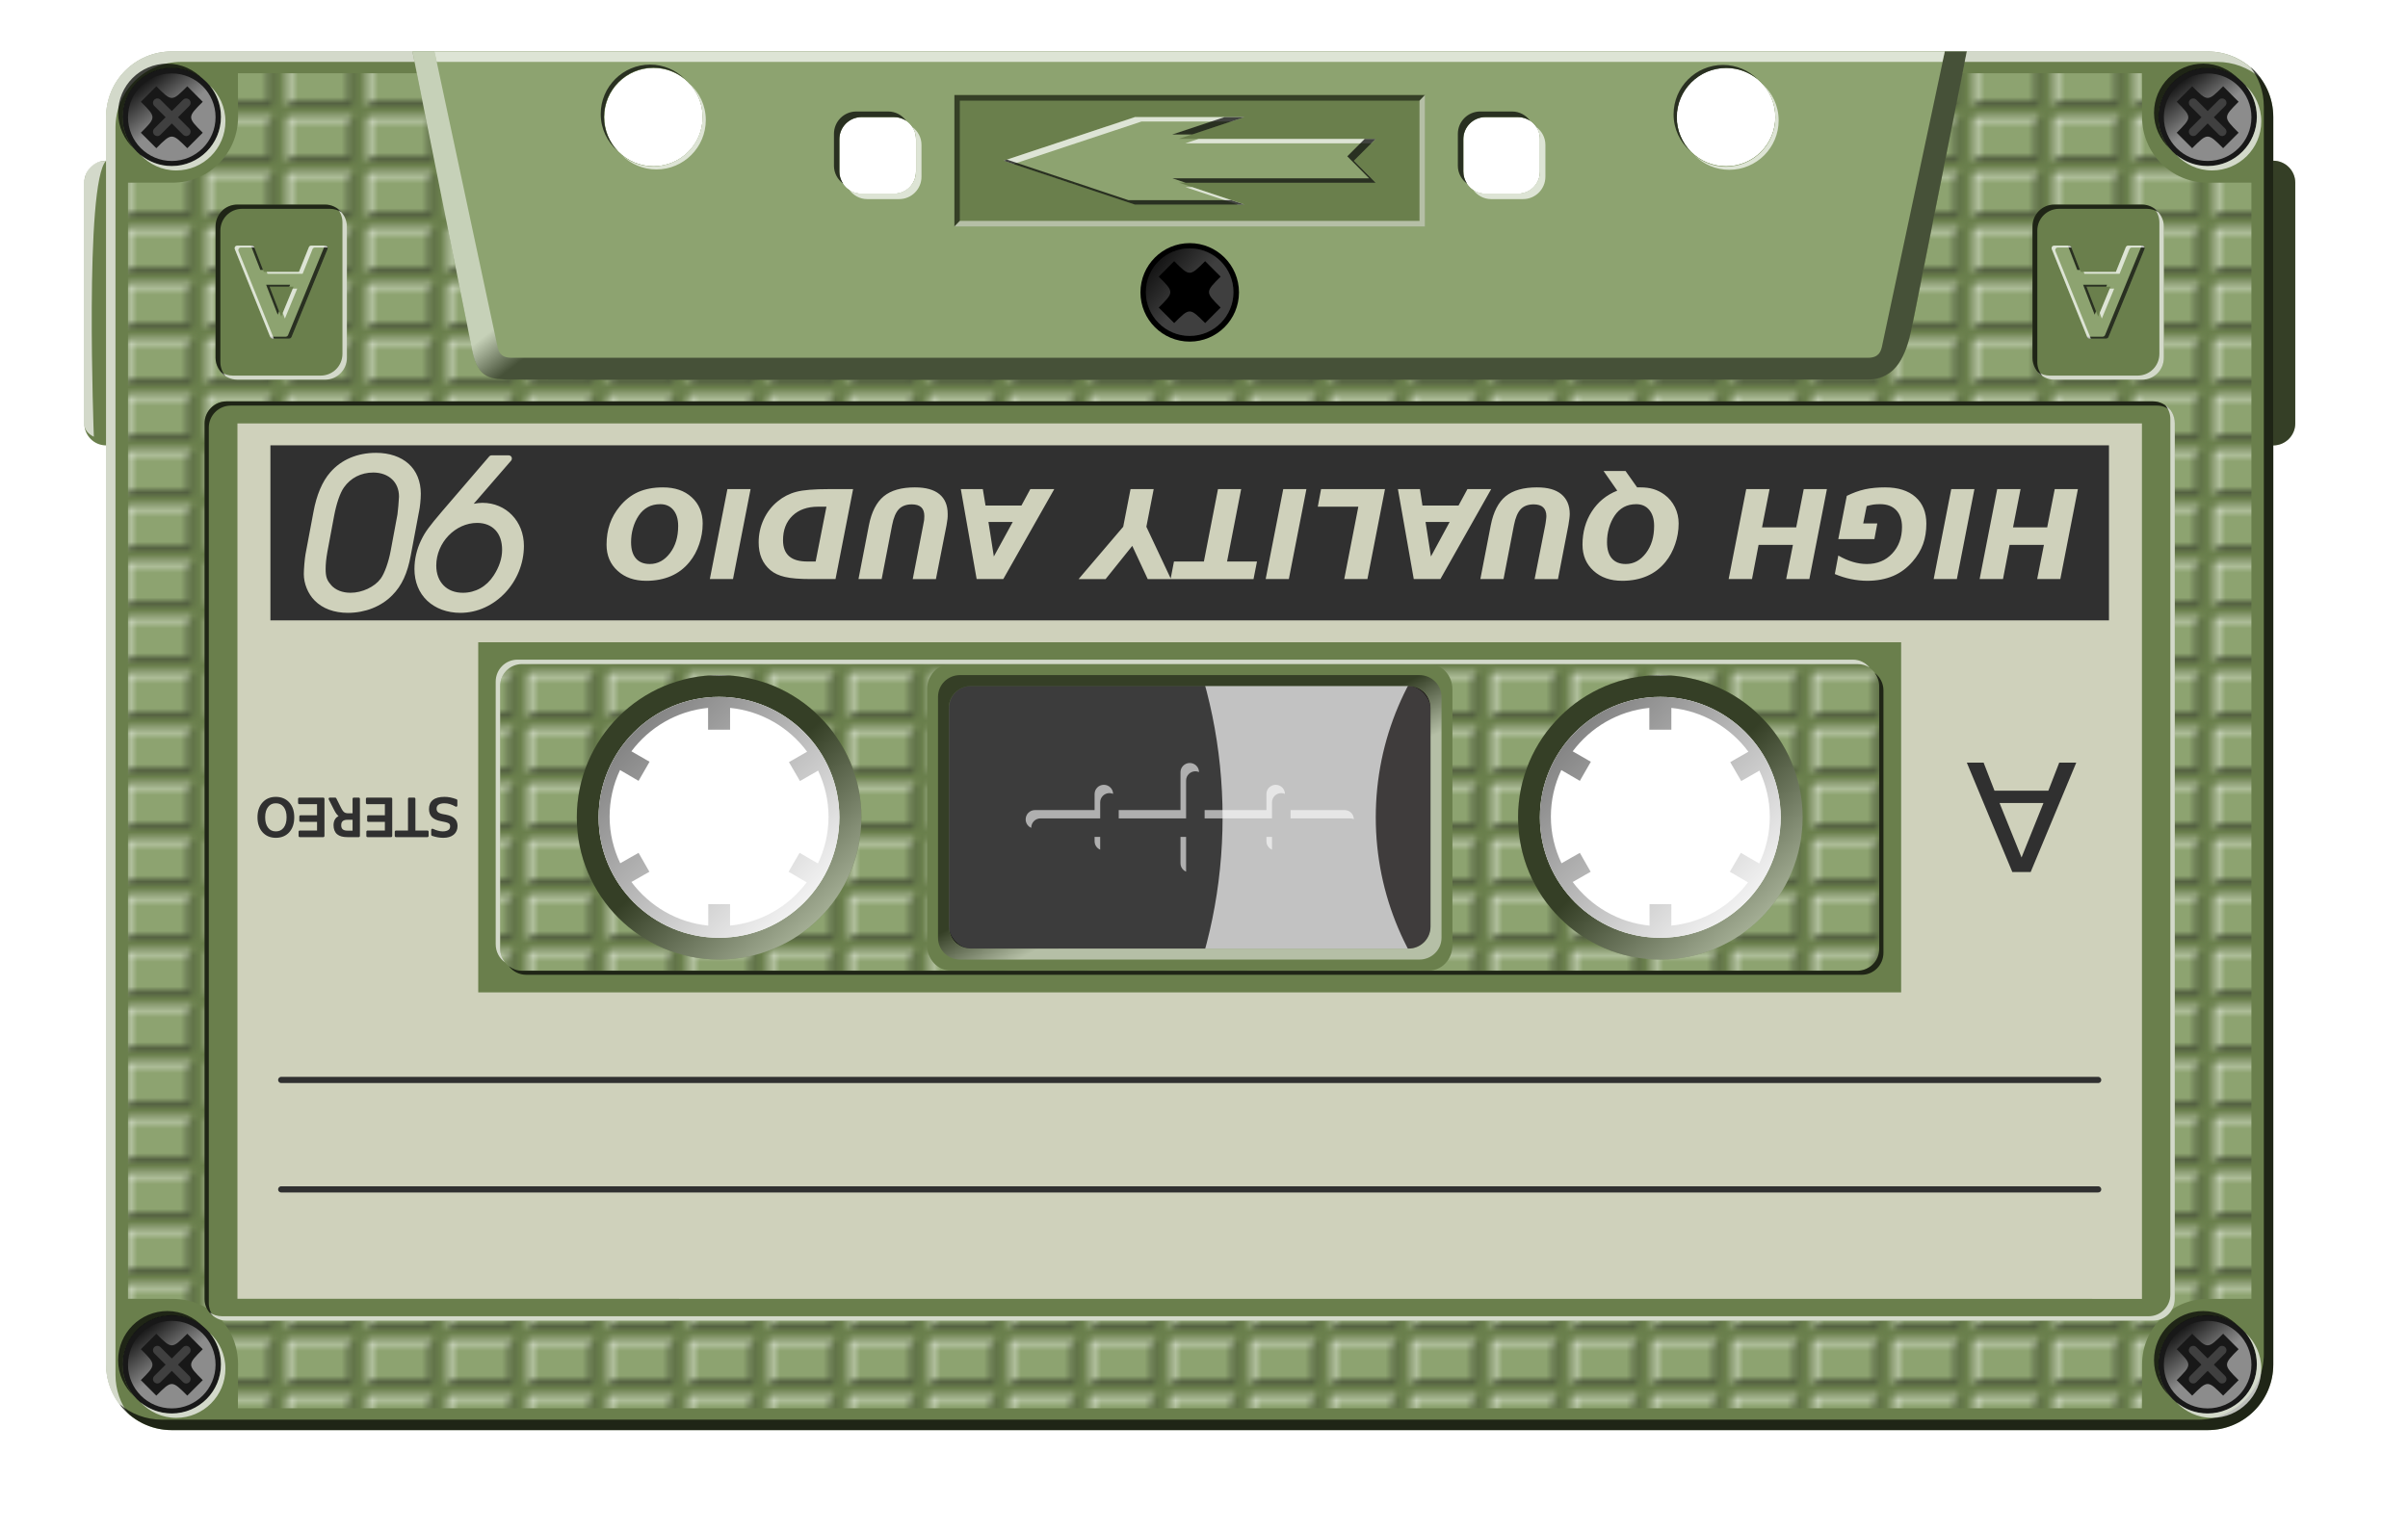 <?xml version="1.0" encoding="UTF-8" standalone="no"?>
<!-- Created with Inkscape (http://www.inkscape.org/) -->

<svg
   xmlns:dc="http://purl.org/dc/elements/1.1/"
   xmlns:cc="http://creativecommons.org/ns#"
   xmlns:rdf="http://www.w3.org/1999/02/22-rdf-syntax-ns#"
   xmlns:svg="http://www.w3.org/2000/svg"
   xmlns="http://www.w3.org/2000/svg"
   xmlns:xlink="http://www.w3.org/1999/xlink"
   xmlns:sodipodi="http://sodipodi.sourceforge.net/DTD/sodipodi-0.dtd"
   xmlns:inkscape="http://www.inkscape.org/namespaces/inkscape"
   version="1.0"
   width="389.764"
   height="248.031"
   id="svg2"
   sodipodi:version="0.32"
   inkscape:version="0.48.1 "
   sodipodi:docname="jeronimo_audio-cassette_bumpy_rmx.svg"
   inkscape:output_extension="org.inkscape.output.svg.inkscape">
  <sodipodi:namedview
     inkscape:window-height="1018"
     inkscape:window-width="1920"
     inkscape:pageshadow="2"
     inkscape:pageopacity="0.0"
     guidetolerance="10.0"
     gridtolerance="10.0"
     objecttolerance="10.0"
     borderopacity="1.0"
     bordercolor="#666666"
     pagecolor="#ffffff"
     id="base"
     showgrid="false"
     inkscape:zoom="1.2619365"
     inkscape:cx="194.88188"
     inkscape:cy="124.01575"
     inkscape:window-x="-8"
     inkscape:window-y="-8"
     inkscape:window-maximized="1"
     inkscape:current-layer="svg2" />
  <defs
     id="defs4">
    <pattern
       inkscape:collect="always"
       xlink:href="#pattern42266"
       id="pattern40327"
       patternTransform="translate(204.314,-41.288)" />
    <inkscape:perspective
       sodipodi:type="inkscape:persp3d"
       inkscape:vp_x="0 : 124.01575 : 1"
       inkscape:vp_y="0 : 1000 : 0"
       inkscape:vp_z="389.76376 : 124.01575 : 1"
       inkscape:persp3d-origin="194.88188 : 82.677165 : 1"
       id="perspective40324" />
    <pattern
       patternTransform="translate(429.797,46.157)"
       id="pattern2291"
       xlink:href="#pattern39582" />
    <pattern
       patternTransform="translate(396.33,3.134)"
       id="pattern42266"
       xlink:href="#pattern39582" />
    <linearGradient
       id="linearGradient25231">
      <stop
         style="stop-color:black;stop-opacity:0.784"
         offset="0"
         id="stop25233" />
      <stop
         style="stop-color:#4b4b4b;stop-opacity:0.781"
         offset="1"
         id="stop25235" />
    </linearGradient>
    <linearGradient
       id="linearGradient8133">
      <stop
         style="stop-color:black;stop-opacity:0.5"
         offset="0"
         id="stop8135" />
      <stop
         style="stop-color:white;stop-opacity:0.5"
         offset="1"
         id="stop8137" />
    </linearGradient>
    <pattern
       id="pattern39582"
       patternTransform="translate(392.598,70.157)"
       height="8.504"
       width="12.047"
       patternUnits="userSpaceOnUse">
      <g
         transform="translate(-392.598,-70.157)"
         id="g39574">
        <rect
           id="rect36809"
           y="70.157"
           x="392.598"
           height="8.504"
           width="12.047"
           style="fill:none;stroke:none" />
        <g
           id="g38679">
          <rect
             style="opacity:1;fill:#6a7f4c;fill-opacity:1;stroke:none;stroke-width:1.417;stroke-linecap:round;stroke-linejoin:round;stroke-miterlimit:4;stroke-dasharray:none;stroke-dashoffset:0;stroke-opacity:1"
             id="rect38681"
             width="12.047"
             height="8.504"
             x="392.598"
             y="70.157" />
          <rect
             style="opacity:1;fill:#8da370;fill-opacity:1;stroke:none;stroke-width:1.417;stroke-linecap:round;stroke-linejoin:round;stroke-miterlimit:4;stroke-dasharray:none;stroke-dashoffset:0;stroke-opacity:1"
             id="rect38683"
             width="10.63"
             height="7.087"
             x="393.307"
             y="70.866"
             rx="0"
             ry="0" />
          <path
             style="opacity:1;fill:white;fill-opacity:0.706;stroke:none;stroke-width:1.417;stroke-linecap:round;stroke-linejoin:round;stroke-miterlimit:4;stroke-dasharray:none;stroke-dashoffset:0;stroke-opacity:1"
             d="M 393.307,70.866 L 393.307,77.96 L 394.026,77.241 L 394.026,71.585 L 403.209,71.585 L 403.932,70.866 L 393.307,70.866 z "
             id="path38685"
             sodipodi:nodetypes="ccccccc" />
          <path
             style="opacity:1;fill:black;fill-opacity:0.502;stroke:none;stroke-width:1.417;stroke-linecap:round;stroke-linejoin:round;stroke-miterlimit:4;stroke-dasharray:none;stroke-dashoffset:0;stroke-opacity:1"
             d="M 403.937,77.953 L 403.937,70.859 L 403.218,71.578 L 403.218,77.234 L 394.035,77.234 L 393.312,77.953 L 403.937,77.953 z "
             id="path38687"
             sodipodi:nodetypes="ccccccc" />
        </g>
      </g>
    </pattern>
    <linearGradient
       x1="37.054"
       y1="257.665"
       x2="41.675"
       y2="266.237"
       id="linearGradient44543"
       xlink:href="#linearGradient8133"
       gradientUnits="userSpaceOnUse"
       gradientTransform="translate(134.646,-74.409)" />
    <linearGradient
       x1="98.742"
       y1="184.217"
       x2="117.118"
       y2="203.988"
       id="linearGradient44545"
       xlink:href="#linearGradient8133"
       gradientUnits="userSpaceOnUse" />
    <linearGradient
       x1="83.997"
       y1="169.276"
       x2="116.415"
       y2="201.263"
       id="linearGradient44547"
       xlink:href="#linearGradient8133"
       gradientUnits="userSpaceOnUse" />
    <linearGradient
       x1="98.742"
       y1="184.217"
       x2="117.118"
       y2="203.988"
       id="linearGradient44551"
       xlink:href="#linearGradient8133"
       gradientUnits="userSpaceOnUse" />
    <linearGradient
       x1="83.997"
       y1="169.276"
       x2="116.415"
       y2="201.263"
       id="linearGradient44553"
       xlink:href="#linearGradient8133"
       gradientUnits="userSpaceOnUse" />
    <linearGradient
       x1="10.543"
       y1="273.3"
       x2="15.5"
       y2="277.846"
       id="linearGradient44555"
       xlink:href="#linearGradient25231"
       gradientUnits="userSpaceOnUse" />
    <linearGradient
       x1="18.542"
       y1="282.16"
       x2="15.5"
       y2="277.846"
       id="linearGradient44557"
       xlink:href="#linearGradient8133"
       gradientUnits="userSpaceOnUse" />
    <linearGradient
       x1="18.542"
       y1="282.16"
       x2="15.5"
       y2="277.846"
       id="linearGradient44559"
       xlink:href="#linearGradient8133"
       gradientUnits="userSpaceOnUse" />
    <linearGradient
       x1="18.542"
       y1="282.16"
       x2="15.5"
       y2="277.846"
       id="linearGradient44561"
       xlink:href="#linearGradient8133"
       gradientUnits="userSpaceOnUse" />
    <linearGradient
       x1="18.542"
       y1="282.16"
       x2="15.5"
       y2="277.846"
       id="linearGradient44563"
       xlink:href="#linearGradient8133"
       gradientUnits="userSpaceOnUse" />
    <linearGradient
       x1="106.392"
       y1="80.025"
       x2="102.253"
       y2="74.668"
       id="linearGradient2280"
       xlink:href="#linearGradient8133"
       gradientUnits="userSpaceOnUse"
       gradientTransform="translate(37.198,-24)" />
    <linearGradient
       inkscape:collect="always"
       xlink:href="#linearGradient8133"
       id="linearGradient40441"
       gradientUnits="userSpaceOnUse"
       gradientTransform="translate(134.646,-74.409)"
       x1="37.054"
       y1="257.665"
       x2="41.675"
       y2="266.237" />
    <linearGradient
       inkscape:collect="always"
       xlink:href="#linearGradient8133"
       id="linearGradient40443"
       gradientUnits="userSpaceOnUse"
       x1="98.742"
       y1="184.217"
       x2="117.118"
       y2="203.988" />
    <linearGradient
       inkscape:collect="always"
       xlink:href="#linearGradient8133"
       id="linearGradient40445"
       gradientUnits="userSpaceOnUse"
       x1="83.997"
       y1="169.276"
       x2="116.415"
       y2="201.263" />
    <linearGradient
       inkscape:collect="always"
       xlink:href="#linearGradient8133"
       id="linearGradient40447"
       gradientUnits="userSpaceOnUse"
       gradientTransform="translate(37.198,-24)"
       x1="106.392"
       y1="80.025"
       x2="102.253"
       y2="74.668" />
    <linearGradient
       inkscape:collect="always"
       xlink:href="#linearGradient8133"
       id="linearGradient40449"
       gradientUnits="userSpaceOnUse"
       x1="98.742"
       y1="184.217"
       x2="117.118"
       y2="203.988" />
    <linearGradient
       inkscape:collect="always"
       xlink:href="#linearGradient8133"
       id="linearGradient40451"
       gradientUnits="userSpaceOnUse"
       x1="83.997"
       y1="169.276"
       x2="116.415"
       y2="201.263" />
    <linearGradient
       inkscape:collect="always"
       xlink:href="#linearGradient25231"
       id="linearGradient40453"
       gradientUnits="userSpaceOnUse"
       x1="10.543"
       y1="273.3"
       x2="15.5"
       y2="277.846" />
    <linearGradient
       inkscape:collect="always"
       xlink:href="#linearGradient8133"
       id="linearGradient40455"
       gradientUnits="userSpaceOnUse"
       x1="18.542"
       y1="282.16"
       x2="15.5"
       y2="277.846" />
    <linearGradient
       inkscape:collect="always"
       xlink:href="#linearGradient8133"
       id="linearGradient40457"
       gradientUnits="userSpaceOnUse"
       x1="18.542"
       y1="282.16"
       x2="15.5"
       y2="277.846" />
    <linearGradient
       inkscape:collect="always"
       xlink:href="#linearGradient8133"
       id="linearGradient40459"
       gradientUnits="userSpaceOnUse"
       x1="18.542"
       y1="282.16"
       x2="15.5"
       y2="277.846" />
    <linearGradient
       inkscape:collect="always"
       xlink:href="#linearGradient8133"
       id="linearGradient40461"
       gradientUnits="userSpaceOnUse"
       x1="18.542"
       y1="282.16"
       x2="15.5"
       y2="277.846" />
  </defs>
  <g
     id="g2297"
     transform="translate(-20.026,-27.917)"
     inkscape:export-filename="D:\studyworkspace\Asia\res\drawable-hdpi\xstatus_music_32.png"
     inkscape:export-xdpi="19.353212"
     inkscape:export-ydpi="19.353212">
    <path
       id="path2257"
       style="fill:#000000;fill-opacity:1;stroke:none"
       d="m 136.417,78.75 c -44.986,0 -81.5,36.514 -81.5,81.5 0,44.986 36.514,81.5 81.5,81.5 44.986,0 81.5,-36.514 81.5,-81.5 0,-44.986 -36.514,-81.5 -81.5,-81.5 z m 0,56.969 c 13.541,0 24.531,10.99 24.531,24.531 0,13.541 -10.99,24.531 -24.531,24.531 -13.541,0 -24.531,-10.99 -24.531,-24.531 0,-13.541 10.99,-24.531 24.531,-24.531 z"
       inkscape:connector-curvature="0" />
    <path
       id="path5818"
       style="fill:#060000;fill-opacity:1;stroke:none"
       d="m 288.773,114.19 c -25.427,0 -46.062,20.636 -46.062,46.062 0,25.427 20.636,46.062 46.062,46.062 25.427,0 46.062,-20.636 46.062,-46.062 0,-25.427 -20.636,-46.062 -46.062,-46.062 z m 0,23.031 c 12.713,0 23.031,10.318 23.031,23.031 -10e-6,12.713 -10.318,23.031 -23.031,23.031 -12.713,0 -23.031,-10.318 -23.031,-23.031 1e-5,-12.713 10.318,-23.031 23.031,-23.031 z"
       inkscape:connector-curvature="0" />
    <path
       id="rect18032"
       style="fill:#6a7f4c;fill-opacity:1;stroke:none"
       d="m 47.823,36.25 c -5.889,0 -10.625,4.736 -10.625,10.625 l 0,7.062 c -1.963,0 -3.531,1.6 -3.531,3.562 l 0,38.969 c 0,1.963 1.568,3.562 3.531,3.562 l 0,148.812 c 0,5.889 4.736,10.625 10.625,10.625 l 329.531,0 c 5.889,0 10.625,-4.736 10.625,-10.625 l 0,-148.812 c 1.963,0 3.563,-1.6 3.562,-3.562 l 0,-38.969 c 0,-1.963 -1.6,-3.562 -3.562,-3.562 l 0,-7.062 c 0,-5.889 -4.736,-10.625 -10.625,-10.625 l -329.531,0 z m 77.969,2.656 c 4.401,-10e-7 7.969,3.568 7.969,7.969 0,4.401 -3.568,7.969 -7.969,7.969 -4.401,3e-6 -7.969,-3.568 -7.969,-7.969 0,-4.401 3.568,-7.969 7.969,-7.969 z m 173.625,0 c 4.401,-10e-7 7.969,3.568 7.969,7.969 -10e-6,4.401 -3.568,7.969 -7.969,7.969 -4.401,3e-6 -8,-3.568 -8,-7.969 0,-4.401 3.599,-7.969 8,-7.969 z M 159.448,46.875 l 5.312,0 c 1.963,0 3.531,1.568 3.531,3.531 l 0,5.312 c -1e-5,1.963 -1.568,3.562 -3.531,3.562 l -5.312,0 c -1.963,2e-6 -3.562,-1.6 -3.562,-3.562 l 0,-5.312 c 0,-1.963 1.6,-3.531 3.562,-3.531 z m 100.969,0 5.312,0 c 1.963,0 3.562,1.568 3.562,3.531 l 0,5.312 c -10e-6,1.963 -1.6,3.562 -3.562,3.562 l -5.312,0 c -1.963,2e-6 -3.531,-1.6 -3.531,-3.562 l 0,-5.312 c 0,-1.963 1.568,-3.531 3.531,-3.531 z M 177.198,139 l 70.812,0 c 1.979,0 3.562,1.584 3.562,3.562 l 0,35.375 c 0,1.979 -1.584,3.562 -3.562,3.562 l -70.812,0 c -1.979,0 -3.562,-1.584 -3.562,-3.562 l 0,-35.375 c 0,-1.979 1.584,-3.562 3.562,-3.562 z m -40.781,1.75 c 10.757,0 19.469,8.743 19.469,19.5 0,10.757 -8.711,19.5 -19.469,19.5 -10.757,1e-5 -19.5,-8.743 -19.5,-19.5 0,-10.757 8.743,-19.5 19.5,-19.5 z m 152.344,0 c 10.757,0 19.5,8.743 19.5,19.5 -10e-6,10.757 -8.743,19.5 -19.5,19.5 -10.757,1e-5 -19.469,-8.743 -19.469,-19.5 0,-10.757 8.711,-19.5 19.469,-19.5 z"
       inkscape:connector-curvature="0" />
    <path
       id="path40480"
       style="fill:#8da370;fill-opacity:1;fill-rule:evenodd;stroke:none"
       d="m 86.792,36.25 9.688,48.5 c 0.935,4.554 3.06,4.562 6.281,4.625 5.206,0.1 214.484,0 219.562,0 4.746,0 6.216,-4.195 7.094,-8.125 l 8.969,-45 -251.594,0 z m 39,2.656 c 4.401,0 7.969,3.568 7.969,7.969 0,4.401 -3.568,7.969 -7.969,7.969 -4.401,0 -7.969,-3.568 -7.969,-7.969 0,-4.401 3.568,-7.969 7.969,-7.969 z m 173.625,0 c 4.401,0 7.969,3.568 7.969,7.969 0,4.401 -3.568,7.969 -7.969,7.969 -4.401,0 -8,-3.568 -8,-7.969 0,-4.401 3.599,-7.969 8,-7.969 z M 159.448,46.875 l 5.281,0 c 1.971,0 3.562,1.592 3.562,3.562 l 0,5.281 c -1e-5,1.971 -1.592,3.562 -3.562,3.562 l -5.281,0 c -1.971,2e-6 -3.562,-1.592 -3.562,-3.562 l 0,-5.281 c 0,-1.971 1.592,-3.562 3.562,-3.562 z m 101,0 5.281,0 c 1.971,0 3.562,1.592 3.562,3.562 l 0,5.281 c -10e-6,1.971 -1.592,3.562 -3.562,3.562 l -5.281,0 c -1.971,2e-6 -3.562,-1.592 -3.562,-3.562 l 0,-5.281 c 0,-1.971 1.592,-3.562 3.562,-3.562 z"
       inkscape:connector-curvature="0" />
    <path
       id="path38630"
       style="fill:url(#pattern2291);fill-opacity:1;stroke:none"
       d="m 58.533,39.78 0.025,7.095 c 0,5.867 -4.726,10.625 -10.594,10.625 l -7.222,-0.004 0,180.709 7.222,0.014 c 5.868,0 10.594,4.445 10.594,10.625 l -0.025,7.078 308.193,0 0.019,-7.078 c 2e-5,-5.867 4.757,-10.625 10.625,-10.625 l 7.072,-0.014 0,-180.709 -7.072,0.004 c -5.868,0 -10.625,-4.758 -10.625,-10.625 l -0.019,-7.095 -29.042,0 -8.251,41.47 c -0.877,3.93 -2.348,8.125 -7.094,8.125 -5.078,0 -214.357,0.1 -219.563,0 -3.222,-0.063 -5.346,-0.071 -6.281,-4.625 l -8.995,-44.97 -28.968,0 z m 115.369,95.658 77.406,0 c 2.118,0 3.812,1.828 3.812,4.094 l 0,41.438 c 0,2.265 -1.694,4.094 -3.812,4.094 l -77.406,0 c -2.118,1e-5 -3.812,-1.828 -3.812,-4.094 l 0,-41.438 c 0,-2.265 1.694,-4.094 3.812,-4.094 z m -37.469,1.781 c 12.713,0 23.031,10.318 23.031,23.031 3e-5,12.713 -10.318,23.031 -23.031,23.031 -12.713,0 -23.031,-10.318 -23.031,-23.031 -2e-5,-12.713 10.318,-23.031 23.031,-23.031 z m 152.344,0 c 12.713,0 23.031,10.318 23.031,23.031 0,12.713 -10.318,23.031 -23.031,23.031 -12.713,0 -23.031,-10.318 -23.031,-23.031 2e-5,-12.713 10.318,-23.031 23.031,-23.031 z"
       inkscape:connector-curvature="0" />
    <rect
       id="rect18918"
       style="fill:#6a7f4c;fill-opacity:1;stroke:none"
       y="43.302"
       x="174.511"
       height="21.281"
       width="76.156" />
    <g
       id="g9947"
       transform="translate(37.198,-25.772)">
      <path
         id="rect9052"
         style="fill:url(#linearGradient40441);fill-opacity:1;stroke:none"
         transform="translate(0,1.772)"
         d="m 138.219,161.219 c -1.979,0 -3.562,1.568 -3.562,3.531 l 0,39 c 0,1.963 1.584,3.531 3.562,3.531 l 74.344,0 c 1.979,0 3.594,-1.568 3.594,-3.531 l 0,-39 c 0,-1.963 -1.615,-3.531 -3.594,-3.531 l -74.344,0 z M 140,163 l 70.812,0 c 1.979,0 3.562,1.584 3.562,3.562 l 0,35.375 c 0,1.979 -1.584,3.562 -3.562,3.562 L 140,205.5 c -1.979,0 -3.594,-1.584 -3.594,-3.562 l 0,-35.375 C 136.406,164.584 138.021,163 140,163 z"
         inkscape:connector-curvature="0" />
      <rect
         id="rect9046"
         style="fill:#7f7f7f;fill-opacity:0.474;stroke:none"
         y="164.764"
         x="136.417"
         ry="3.571"
         rx="3.571"
         height="42.52"
         width="77.953" />
    </g>
    <g
       id="g20730"
       transform="translate(37.198,-24)">
      <path
         id="path6361"
         style="fill:url(#linearGradient40443);fill-opacity:1;stroke:none"
         d="m 99.219,161.219 c -12.713,0 -23.031,10.318 -23.031,23.031 0,12.713 10.318,23.031 23.031,23.031 12.713,0 23.031,-10.318 23.031,-23.031 0,-12.713 -10.318,-23.031 -23.031,-23.031 z m 0,3.531 c 10.757,0 19.469,8.743 19.469,19.5 0,10.757 -8.711,19.5 -19.469,19.5 -10.757,1e-5 -19.5,-8.743 -19.5,-19.5 0,-10.757 8.743,-19.5 19.5,-19.5 z"
         inkscape:connector-curvature="0" />
      <path
         id="path19823"
         style="fill:#ffffff;fill-opacity:1;stroke:none"
         d="m 99.219,164.75 c -10.757,0 -19.5,8.743 -19.5,19.5 0,10.757 8.743,19.5 19.5,19.5 10.757,0 19.469,-8.743 19.469,-19.5 0,-10.757 -8.711,-19.5 -19.469,-19.5 z m -1.812,1.781 c 0.01,-0.001 0.021,0.001 0.031,0 l 0,3.531 3.562,0 0,-3.531 c 5.101,0.51 9.573,3.186 12.469,7.094 l -2.938,1.688 1.781,3.062 2.938,-1.688 c 1.063,2.274 1.688,4.793 1.688,7.469 0,2.71 -0.629,5.266 -1.719,7.562 L 112.25,190 l -1.781,3.062 2.938,1.719 c -2.898,3.858 -7.345,6.494 -12.406,7 l 0,-3.469 -3.531,0 0,3.469 c -5.088,-0.5 -9.534,-3.18 -12.438,-7.062 l 2.906,-1.656 -1.75,-3.062 -2.969,1.688 c -1.083,-2.291 -1.719,-4.83 -1.719,-7.531 0,-2.706 0.602,-5.268 1.688,-7.562 l 3,1.75 1.781,-3.094 -2.938,-1.688 c 2.891,-3.868 7.313,-6.517 12.375,-7.031 z"
         inkscape:connector-curvature="0" />
      <path
         id="path1892"
         style="fill:url(#linearGradient40445);fill-opacity:1;stroke:none"
         d="m 99.219,164.75 c -10.757,0 -19.5,8.743 -19.5,19.5 0,10.757 8.743,19.5 19.5,19.5 10.757,0 19.469,-8.743 19.469,-19.5 0,-10.757 -8.711,-19.5 -19.469,-19.5 z m -1.812,1.781 c 0.01,-0.001 0.021,0.001 0.031,0 l 0,3.531 3.562,0 0,-3.531 c 5.101,0.51 9.573,3.186 12.469,7.094 l -2.938,1.688 1.781,3.062 2.938,-1.688 c 1.063,2.274 1.688,4.793 1.688,7.469 0,2.71 -0.629,5.266 -1.719,7.562 L 112.25,190 l -1.781,3.062 2.938,1.719 c -2.898,3.858 -7.345,6.494 -12.406,7 l 0,-3.469 -3.531,0 0,3.469 c -5.088,-0.5 -9.534,-3.18 -12.438,-7.062 L 87.938,193.062 86.188,190 83.219,191.688 C 82.136,189.396 81.5,186.858 81.5,184.156 c 0,-2.706 0.602,-5.268 1.688,-7.562 l 3,1.75 1.781,-3.094 -2.938,-1.688 c 2.891,-3.868 7.313,-6.517 12.375,-7.031 z"
         inkscape:connector-curvature="0" />
    </g>
    <path
       id="path13592"
       style="fill:url(#linearGradient40447);fill-opacity:1;fill-rule:evenodd;stroke:none"
       d="m 86.792,36.25 9.688,48.5 c 0.935,4.554 3.06,4.562 6.281,4.625 5.206,0.1 214.484,0 219.562,0 4.746,0 6.216,-4.195 7.094,-8.125 l 8.969,-45 -3.562,0 -10.188,47.812 c -0.191,0.711 -0.448,1.781 -2.25,1.781 -1.707,0 -217.863,0 -219.594,0 -1.795,0 -2.038,-1.044 -2.219,-1.719 L 90.354,36.25 l -3.562,0 z"
       inkscape:connector-curvature="0" />
    <g
       id="g20735"
       transform="translate(189.554,-23.998)">
      <path
         id="path20737"
         style="fill:url(#linearGradient40449);fill-opacity:1;stroke:none"
         d="m 99.219,161.219 c -12.713,0 -23.031,10.318 -23.031,23.031 0,12.713 10.318,23.031 23.031,23.031 12.713,0 23.031,-10.318 23.031,-23.031 0,-12.713 -10.318,-23.031 -23.031,-23.031 z m 0,3.531 c 10.757,0 19.469,8.743 19.469,19.5 0,10.757 -8.711,19.5 -19.469,19.5 -10.757,1e-5 -19.5,-8.743 -19.5,-19.5 0,-10.757 8.743,-19.5 19.5,-19.5 z"
         inkscape:connector-curvature="0" />
      <path
         id="path20739"
         style="fill:#ffffff;fill-opacity:1;stroke:none"
         d="m 99.219,164.75 c -10.757,0 -19.5,8.743 -19.5,19.5 0,10.757 8.743,19.5 19.5,19.5 10.757,0 19.469,-8.743 19.469,-19.5 0,-10.757 -8.711,-19.5 -19.469,-19.5 z m -1.812,1.781 c 0.01,-0.001 0.021,0.001 0.031,0 l 0,3.531 3.562,0 0,-3.531 c 5.101,0.51 9.573,3.186 12.469,7.094 l -2.938,1.688 1.781,3.062 2.938,-1.688 c 1.063,2.274 1.688,4.793 1.688,7.469 0,2.71 -0.629,5.266 -1.719,7.562 L 112.25,190 l -1.781,3.062 2.938,1.719 c -2.898,3.858 -7.345,6.494 -12.406,7 l 0,-3.469 -3.531,0 0,3.469 c -5.088,-0.5 -9.534,-3.18 -12.438,-7.062 l 2.906,-1.656 -1.75,-3.062 -2.969,1.688 c -1.083,-2.291 -1.719,-4.83 -1.719,-7.531 0,-2.706 0.602,-5.268 1.688,-7.562 l 3,1.75 1.781,-3.094 -2.938,-1.688 c 2.891,-3.868 7.313,-6.517 12.375,-7.031 z"
         inkscape:connector-curvature="0" />
      <path
         id="path20741"
         style="fill:url(#linearGradient40451);fill-opacity:1;stroke:none"
         d="m 99.219,164.75 c -10.757,0 -19.5,8.743 -19.5,19.5 0,10.757 8.743,19.5 19.5,19.5 10.757,0 19.469,-8.743 19.469,-19.5 0,-10.757 -8.711,-19.5 -19.469,-19.5 z m -1.812,1.781 c 0.01,-0.001 0.021,0.001 0.031,0 l 0,3.531 3.562,0 0,-3.531 c 5.101,0.51 9.573,3.186 12.469,7.094 l -2.938,1.688 1.781,3.062 2.938,-1.688 c 1.063,2.274 1.688,4.793 1.688,7.469 0,2.71 -0.629,5.266 -1.719,7.562 L 112.25,190 l -1.781,3.062 2.938,1.719 c -2.898,3.858 -7.345,6.494 -12.406,7 l 0,-3.469 -3.531,0 0,3.469 c -5.088,-0.5 -9.534,-3.18 -12.438,-7.062 L 87.938,193.062 86.188,190 83.219,191.688 C 82.136,189.396 81.5,186.858 81.5,184.156 c 0,-2.706 0.602,-5.268 1.688,-7.562 l 3,1.75 1.781,-3.094 -2.938,-1.688 c 2.891,-3.868 7.313,-6.517 12.375,-7.031 z"
         inkscape:connector-curvature="0" />
    </g>
    <g
       id="g26148"
       transform="translate(37.198,-26.658)">
      <path
         id="path24330"
         style="fill:#000000;fill-opacity:1;fill-rule:nonzero;stroke:none;stroke-width:2.117;marker:none;visibility:visible;display:inline;overflow:visible"
         transform="matrix(1.609,0,0,1.754,150.458,-385.429)"
         d="m 20.456,277.846 c 0,2.509 -2.22,4.546 -4.956,4.546 -2.736,0 -4.956,-2.036 -4.956,-4.546 0,-2.509 2.22,-4.546 4.956,-4.546 2.736,0 4.956,2.036 4.956,4.546 z"
         inkscape:connector-curvature="0" />
      <path
         id="path24328"
         style="fill:#121212;fill-opacity:1;fill-rule:nonzero;stroke:none;stroke-width:2.117;marker:none;visibility:visible;display:inline;overflow:visible"
         transform="matrix(1.43,0,0,1.559,153.228,-331.284)"
         d="m 20.456,277.846 c 0,2.511 -2.219,4.546 -4.956,4.546 -2.737,0 -4.956,-2.035 -4.956,-4.546 0,-2.511 2.219,-4.546 4.956,-4.546 2.737,0 4.956,2.035 4.956,4.546 z"
         inkscape:connector-curvature="0" />
      <path
         id="path24332"
         style="fill:url(#linearGradient40453);fill-opacity:1;fill-rule:nonzero;stroke:none;stroke-width:2.117;marker:none;visibility:visible;display:inline;overflow:visible"
         transform="matrix(1.43,0,0,1.559,153.228,-331.284)"
         d="m 20.456,277.846 c 0,2.509 -2.22,4.546 -4.956,4.546 -2.736,0 -4.956,-2.036 -4.956,-4.546 0,-2.509 2.22,-4.546 4.956,-4.546 2.736,0 4.956,2.036 4.956,4.546 z"
         inkscape:connector-curvature="0" />
      <path
         id="path24334"
         style="fill:#000000;fill-opacity:1;fill-rule:evenodd;stroke:none"
         d="m 177.896,106.881 c -2.506,-2.506 -2.506,-2.506 -5.011,0 -2.506,-2.506 0,0 -2.506,-2.506 2.506,-2.505 2.506,-2.505 1e-5,-5.011 2.505,-2.505 0,0 2.505,-2.505 2.505,2.505 2.505,2.505 5.011,-10e-6 2.506,2.506 0,0 2.506,2.506 -2.506,2.505 -2.506,2.505 0,5.011 -2.505,2.505 0,0 -2.505,2.505 z"
         inkscape:connector-curvature="0" />
    </g>
    <path
       id="rect25249"
       style="fill:#000000;fill-opacity:0.502;fill-rule:nonzero;stroke:none;stroke-width:2.117;marker:none;visibility:visible;display:inline;overflow:visible"
       d="m 174.511,43.312 0,21.281 0.875,-0.906 0,-19.469 74.406,0 0.875,-0.906 -76.156,0 z"
       inkscape:connector-curvature="0" />
    <path
       id="path27934"
       style="fill:#ffffff;fill-opacity:0.502;fill-rule:nonzero;stroke:none;stroke-width:2.117;marker:none;visibility:visible;display:inline;overflow:visible"
       d="m 174.511,64.583 76.156,0 0,-21.281 -0.875,0.906 0,19.469 -74.406,0 -0.875,0.906 z"
       inkscape:connector-curvature="0" />
    <path
       id="rect10317"
       style="fill:#ffffff;fill-opacity:0.588;stroke:none"
       d="m 212.604,151.453 c -0.831,0 -1.5,0.669 -1.5,1.5 l 0,6.125 -10,0 0,1.344 10.906,0 0,-6.125 c 0,-0.831 0.669,-1.5 1.5,-1.5 0.208,0 0.414,0.049 0.594,0.125 -0.016,-0.817 -0.679,-1.469 -1.5,-1.469 z m -13.906,3.531 c -0.831,0 -1.5,0.669 -1.5,1.5 l 0,2.594 -9.656,0 c -0.831,0 -1.5,0.669 -1.5,1.5 0,0.623 0.368,1.148 0.906,1.375 -2e-4,-0.01 0,-0.021 0,-0.031 0,-0.831 0.669,-1.5 1.5,-1.5 l 9.656,0 0,-2.594 c 0,-0.831 0.669,-1.5 1.5,-1.5 0.208,0 0.414,0.049 0.594,0.125 -0.016,-0.817 -0.679,-1.469 -1.5,-1.469 z m 27.812,0 c -0.831,0 -1.5,0.669 -1.5,1.5 l 0,2.594 -10,0 0,1.344 10.906,0 0,-2.594 c 0,-0.831 0.669,-1.5 1.5,-1.5 0.208,0 0.414,0.049 0.594,0.125 -0.016,-0.817 -0.679,-1.469 -1.5,-1.469 z m 2.406,4.094 0,1.344 9.656,0 c 0.208,0 0.414,0.049 0.594,0.125 -0.016,-0.817 -0.679,-1.469 -1.5,-1.469 l -8.75,0 z m -31.719,4.344 0,0.688 c 0,0.623 0.368,1.148 0.906,1.375 -2e-4,-0.01 0,-0.021 0,-0.031 l 0,-2.031 -0.906,0 z m 13.906,0 0,4.25 c 0,0.623 0.368,1.148 0.906,1.375 -2e-4,-0.01 0,-0.021 0,-0.031 l 0,-5.594 -0.906,0 z m 13.906,0 0,0.688 c 0,0.623 0.368,1.148 0.906,1.375 -2e-4,-0.01 0,-0.021 0,-0.031 l 0,-2.031 -0.906,0 z"
       inkscape:connector-curvature="0" />
    <g
       id="g21011"
       transform="translate(37.198,-24)">
      <rect
         id="rect29715"
         style="fill:#6a7f4c;fill-opacity:1;fill-rule:nonzero;stroke:none;stroke-width:2.117;marker:none;visibility:visible;display:inline;overflow:visible"
         y="85.039"
         x="311.811"
         ry="3.543"
         rx="3.543"
         height="28.346"
         width="21.26" />
      <path
         id="rect17460"
         style="fill:#ffffff;fill-opacity:0.706;fill-rule:nonzero;stroke:none;stroke-width:2.117;marker:none;visibility:visible;display:inline;overflow:visible"
         d="m 331.571,85.73 c 0.484,0.606 0.781,1.38 0.781,2.219 l 0,21.25 c 2e-5,1.963 -1.568,3.531 -3.531,3.531 l -14.188,0 c -0.736,0 -1.403,-0.212 -1.969,-0.594 0.649,0.767 1.6,1.25 2.688,1.25 l 14.188,0 c 1.963,0 3.531,-1.568 3.531,-3.531 l 0,-21.25 c 0,-1.196 -0.598,-2.234 -1.5,-2.875 z"
         inkscape:connector-curvature="0" />
      <path
         id="rect19235"
         style="fill:#000000;fill-opacity:0.706;fill-rule:nonzero;stroke:none;stroke-width:2.117;marker:none;visibility:visible;display:inline;overflow:visible"
         d="m 315.342,85.039 c -1.963,0 -3.531,1.568 -3.531,3.531 l 0,21.281 c 0,1.252 0.649,2.339 1.625,2.969 -0.526,-0.618 -0.844,-1.402 -0.844,-2.281 l 0,-21.281 c 0,-1.963 1.568,-3.531 3.531,-3.531 l 14.188,0 c 0.711,0 1.353,0.205 1.906,0.562 -0.649,-0.762 -1.603,-1.25 -2.688,-1.25 l -14.188,0 z"
         inkscape:connector-curvature="0" />
    </g>
    <g
       id="g15668"
       transform="translate(-8.861,-24.006)">
      <path
         id="path15662"
         style="font-size:80px;font-style:normal;font-weight:normal;fill:#8da370;fill-opacity:1;stroke:none;font-family:Nimbus Sans L"
         transform="translate(46.063,0)"
         d="m 315.312,91.688 c -0.14,0.005 -0.269,0.079 -0.344,0.198 -0.075,0.119 -0.086,0.267 -0.031,0.396 l 5.719,14.188 c 0.061,0.171 0.225,0.284 0.406,0.281 l 2.656,0 c 0.182,0.003 0.345,-0.11 0.406,-0.281 l 5.812,-14.188 c 0.058,-0.134 0.043,-0.288 -0.039,-0.409 -0.083,-0.121 -0.221,-0.19 -0.367,-0.185 l -2.219,0 c -0.182,-0.003 -0.345,0.11 -0.406,0.281 l -1.594,3.969 -5.688,0 -1.531,-3.969 c -0.061,-0.171 -0.225,-0.284 -0.406,-0.281 l -2.344,0 c -0.01,-3.83e-4 -0.021,-3.83e-4 -0.031,0 z m 5.25,6.656 3.875,0 -2,4.844 -1.875,-4.844 z"
         inkscape:connector-curvature="0" />
      <path
         id="path15664"
         style="font-size:80px;font-style:normal;font-weight:normal;fill:#000000;fill-opacity:0.706;stroke:none;font-family:Nimbus Sans L"
         d="m 363.591,91.687 1.531,3.938 0.438,0 -1.406,-3.656 c -0.061,-0.171 -0.225,-0.284 -0.406,-0.281 l -0.156,0 z m 11.875,0 c 0.025,0.091 0.007,0.192 -0.031,0.281 l -5.812,14.187 c -0.061,0.171 -0.225,0.284 -0.406,0.281 l -2.5,0 0,0.031 c 0.061,0.171 0.225,0.284 0.406,0.281 l 2.656,0 c 0.182,0.003 0.345,-0.11 0.406,-0.281 l 5.812,-14.187 c 0.058,-0.134 0.051,-0.286 -0.031,-0.406 -0.083,-0.121 -0.229,-0.193 -0.375,-0.188 l -0.125,0 z m -9.406,6.344 1.875,4.844 0.219,-0.562 -1.531,-3.969 3.188,0 0.125,-0.312 -3.875,0 z"
         inkscape:connector-curvature="0" />
      <path
         id="path15666"
         style="font-size:80px;font-style:normal;font-weight:normal;fill:#ffffff;fill-opacity:0.706;stroke:none;font-family:Nimbus Sans L"
         d="m 361.375,91.687 c -0.14,0.005 -0.269,0.069 -0.344,0.188 -0.075,0.119 -0.087,0.277 -0.031,0.406 l 5.719,14.187 c 0.061,0.171 0.225,0.284 0.406,0.281 l 0.188,0 -5.719,-14.156 c -0.056,-0.129 -0.044,-0.287 0.031,-0.406 0.075,-0.119 0.203,-0.183 0.344,-0.188 0.01,-3.83e-4 0.021,-3.84e-4 0.031,0 l 2.156,0 0,-0.031 c -0.061,-0.171 -0.225,-0.284 -0.406,-0.281 l -2.344,0 c -0.01,-3.83e-4 -0.021,-3.83e-4 -0.031,0 z m 12,0 c -0.182,-0.003 -0.345,0.11 -0.406,0.281 l -1.594,3.969 -5.219,0 0.125,0.312 5.688,0 1.594,-3.969 c 0.061,-0.171 0.225,-0.284 0.406,-0.281 l 2.031,0 c -0.012,-0.044 -0.004,-0.086 -0.031,-0.125 -0.083,-0.121 -0.229,-0.193 -0.375,-0.188 l -2.219,0 z m -3,6.969 -1.625,3.937 0.344,0.906 2,-4.844 -0.719,0 z"
         inkscape:connector-curvature="0" />
    </g>
    <g
       id="g21016"
       transform="translate(-256.896,-24)">
      <rect
         id="rect21018"
         style="fill:#6a7f4c;fill-opacity:1;fill-rule:nonzero;stroke:none;stroke-width:2.117;marker:none;visibility:visible;display:inline;overflow:visible"
         y="85.039"
         x="311.811"
         ry="3.543"
         rx="3.543"
         height="28.346"
         width="21.26" />
      <path
         id="path21020"
         style="fill:#ffffff;fill-opacity:0.706;fill-rule:nonzero;stroke:none;stroke-width:2.117;marker:none;visibility:visible;display:inline;overflow:visible"
         d="m 331.571,85.73 c 0.484,0.606 0.781,1.38 0.781,2.219 l 0,21.25 c 2e-5,1.963 -1.568,3.531 -3.531,3.531 l -14.188,0 c -0.736,0 -1.403,-0.212 -1.969,-0.594 0.649,0.767 1.6,1.25 2.688,1.25 l 14.188,0 c 1.963,0 3.531,-1.568 3.531,-3.531 l 0,-21.25 c 0,-1.196 -0.598,-2.234 -1.5,-2.875 z"
         inkscape:connector-curvature="0" />
      <path
         id="path21022"
         style="fill:#000000;fill-opacity:0.706;fill-rule:nonzero;stroke:none;stroke-width:2.117;marker:none;visibility:visible;display:inline;overflow:visible"
         d="m 315.342,85.039 c -1.963,0 -3.531,1.568 -3.531,3.531 l 0,21.281 c 0,1.252 0.649,2.339 1.625,2.969 -0.526,-0.618 -0.844,-1.402 -0.844,-2.281 l 0,-21.281 c 0,-1.963 1.568,-3.531 3.531,-3.531 l 14.188,0 c 0.711,0 1.353,0.205 1.906,0.562 -0.649,-0.762 -1.603,-1.25 -2.688,-1.25 l -14.188,0 z"
         inkscape:connector-curvature="0" />
    </g>
    <g
       id="g15680"
       transform="translate(-302.956,-24.006)">
      <path
         id="path15682"
         style="font-size:80px;font-style:normal;font-weight:normal;fill:#8da370;fill-opacity:1;stroke:none;font-family:Nimbus Sans L"
         transform="translate(46.063,0)"
         d="m 315.312,91.688 c -0.14,0.005 -0.269,0.079 -0.344,0.198 -0.075,0.119 -0.086,0.267 -0.031,0.396 l 5.719,14.188 c 0.061,0.171 0.225,0.284 0.406,0.281 l 2.656,0 c 0.182,0.003 0.345,-0.11 0.406,-0.281 l 5.812,-14.188 c 0.058,-0.134 0.043,-0.288 -0.039,-0.409 -0.083,-0.121 -0.221,-0.19 -0.367,-0.185 l -2.219,0 c -0.182,-0.003 -0.345,0.11 -0.406,0.281 l -1.594,3.969 -5.688,0 -1.531,-3.969 c -0.061,-0.171 -0.225,-0.284 -0.406,-0.281 l -2.344,0 c -0.01,-3.83e-4 -0.021,-3.83e-4 -0.031,0 z m 5.25,6.656 3.875,0 -2,4.844 -1.875,-4.844 z"
         inkscape:connector-curvature="0" />
      <path
         id="path15684"
         style="font-size:80px;font-style:normal;font-weight:normal;fill:#000000;fill-opacity:0.706;stroke:none;font-family:Nimbus Sans L"
         d="m 363.591,91.687 1.531,3.938 0.438,0 -1.406,-3.656 c -0.061,-0.171 -0.225,-0.284 -0.406,-0.281 l -0.156,0 z m 11.875,0 c 0.025,0.091 0.007,0.192 -0.031,0.281 l -5.812,14.187 c -0.061,0.171 -0.225,0.284 -0.406,0.281 l -2.5,0 0,0.031 c 0.061,0.171 0.225,0.284 0.406,0.281 l 2.656,0 c 0.182,0.003 0.345,-0.11 0.406,-0.281 l 5.812,-14.187 c 0.058,-0.134 0.051,-0.286 -0.031,-0.406 -0.083,-0.121 -0.229,-0.193 -0.375,-0.188 l -0.125,0 z m -9.406,6.344 1.875,4.844 0.219,-0.562 -1.531,-3.969 3.188,0 0.125,-0.312 -3.875,0 z"
         inkscape:connector-curvature="0" />
      <path
         id="path15686"
         style="font-size:80px;font-style:normal;font-weight:normal;fill:#ffffff;fill-opacity:0.706;stroke:none;font-family:Nimbus Sans L"
         d="m 361.375,91.687 c -0.14,0.005 -0.269,0.069 -0.344,0.188 -0.075,0.119 -0.087,0.277 -0.031,0.406 l 5.719,14.187 c 0.061,0.171 0.225,0.284 0.406,0.281 l 0.188,0 -5.719,-14.156 c -0.056,-0.129 -0.044,-0.287 0.031,-0.406 0.075,-0.119 0.203,-0.183 0.344,-0.188 0.01,-3.83e-4 0.021,-3.84e-4 0.031,0 l 2.156,0 0,-0.031 c -0.061,-0.171 -0.225,-0.284 -0.406,-0.281 l -2.344,0 c -0.01,-3.83e-4 -0.021,-3.83e-4 -0.031,0 z m 12,0 c -0.182,-0.003 -0.345,0.11 -0.406,0.281 l -1.594,3.969 -5.219,0 0.125,0.312 5.688,0 1.594,-3.969 c 0.061,-0.171 0.225,-0.284 0.406,-0.281 l 2.031,0 c -0.012,-0.044 -0.004,-0.086 -0.031,-0.125 -0.083,-0.121 -0.229,-0.193 -0.375,-0.188 l -2.219,0 z m -3,6.969 -1.625,3.937 0.344,0.906 2,-4.844 -0.719,0 z"
         inkscape:connector-curvature="0" />
    </g>
    <g
       id="g26344"
       transform="translate(37.198,-24)">
      <path
         id="rect16259"
         style="fill:#6a7f4c;fill-opacity:1;stroke:none"
         d="m 19.5,116.902 c -1.963,0 -3.562,1.6 -3.562,3.562 l 0,141.754 c 0,1.963 1.6,3.531 3.562,3.531 l 311.812,0 c 1.963,0 3.531,-1.568 3.531,-3.531 l 0,-141.754 c 0,-1.963 -1.568,-3.562 -3.531,-3.562 l -311.812,0 z m 47.812,42.536 216.156,0 c 1.963,0 3.531,1.6 3.531,3.562 l 0,42.5 c 10e-6,1.963 -1.568,3.562 -3.531,3.562 l -216.156,0 c -1.963,1e-5 -3.531,-1.6 -3.531,-3.562 l 0,-42.5 c 0,-1.963 1.568,-3.562 3.531,-3.562 z m 31.906,1.781 c -0.666,0 -1.317,0.038 -1.969,0.094 l 3.938,0 c -0.651,-0.055 -1.303,-0.094 -1.969,-0.094 z m 152.344,0 c -0.666,0 -1.317,0.038 -1.969,0.094 l 3.938,0 c -0.651,-0.055 -1.303,-0.094 -1.969,-0.094 z"
         inkscape:connector-curvature="0" />
      <path
         id="path21024"
         style="fill:#000000;fill-opacity:0.706;stroke:none"
         d="m 19.5,116.902 c -1.963,1e-5 -3.562,1.6 -3.562,3.562 l 0,141.781 c -10e-6,1.128 0.553,2.105 1.375,2.75 -0.425,-0.581 -0.688,-1.316 -0.688,-2.094 l 0,-141.75 c 0,-1.963 1.6,-3.562 3.562,-3.562 l 311.812,0 c 0.807,0 1.533,0.295 2.125,0.75 -0.643,-0.856 -1.657,-1.438 -2.812,-1.438 l -311.812,0 z m 266.781,43.969 c 0.449,0.598 0.719,1.349 0.719,2.156 l 0,42.5 c 3e-5,1.963 -1.568,3.562 -3.531,3.562 l -216.156,0 c -0.807,1e-5 -1.533,-0.295 -2.125,-0.75 0.643,0.856 1.657,1.406 2.812,1.406 l 216.156,0 c 1.963,0 3.531,-1.599 3.531,-3.562 l 0,-42.5 c 0,-1.156 -0.559,-2.161 -1.406,-2.812 z m -187.062,0.375 c -0.666,0 -1.317,0.038 -1.969,0.094 l 3.938,0 c -0.651,-0.055 -1.303,-0.094 -1.969,-0.094 z m 152.344,0 c -0.666,0 -1.317,0.038 -1.969,0.094 l 3.938,0 c -0.651,-0.055 -1.303,-0.094 -1.969,-0.094 z"
         inkscape:connector-curvature="0" />
      <path
         id="path24569"
         style="fill:#ffffff;fill-opacity:0.706;stroke:none"
         d="m 333.312,117.5 c 0.498,0.615 0.813,1.395 0.812,2.25 l 0,141.75 c -10e-6,1.963 -1.568,3.531 -3.531,3.531 l -311.812,0 c -0.736,-10e-6 -1.431,-0.215 -2,-0.594 0.654,0.789 1.61,1.312 2.719,1.312 l 311.812,0 c 1.963,0 3.531,-1.568 3.531,-3.531 l 0,-141.75 c 0,-1.227 -0.593,-2.328 -1.531,-2.969 z M 66.594,158.719 c -1.963,0 -3.531,1.6 -3.531,3.562 l 0,42.5 c 0,1.227 0.593,2.328 1.531,2.969 -0.507,-0.618 -0.812,-1.387 -0.812,-2.25 l 0,-42.5 c -1e-5,-1.963 1.568,-3.562 3.531,-3.562 l 216.156,0 c 0.721,0 1.412,0.192 1.969,0.562 -0.646,-0.771 -1.6,-1.281 -2.688,-1.281 l -216.156,0 z m 32.625,2.5 c -0.666,0 -1.317,0.038 -1.969,0.094 l 3.938,0 c -0.651,-0.055 -1.303,-0.094 -1.969,-0.094 z m 152.344,0 c -0.666,0 -1.317,0.038 -1.969,0.094 l 3.938,0 c -0.651,-0.055 -1.303,-0.094 -1.969,-0.094 z"
         inkscape:connector-curvature="0" />
    </g>
    <path
       id="rect26759"
       style="fill:#000000;fill-opacity:0.502;stroke:none"
       d="m 387.979,53.938 0,46.094 c 1.963,0 3.563,-1.6 3.562,-3.562 l 0,-38.969 c 0,-1.963 -1.6,-3.562 -3.562,-3.562 z"
       inkscape:connector-curvature="0" />
    <path
       id="path28537"
       style="fill:#ffffff;fill-opacity:0.706;stroke:none"
       d="m 37.198,53.953 c -3.543,0 -3.543,3.543 -3.543,3.547 l 0,38.972 c -5e-6,1.029 0.691,1.748 1.562,2.156 0,0 -1.562,-41.133 1.981,-44.676 z"
       inkscape:connector-curvature="0" />
    <path
       id="path1946"
       style="fill:#ffffff;fill-opacity:0.706;stroke:none"
       d="m 47.812,36.25 c -5.889,-2e-6 -10.625,4.736 -10.625,10.625 l 0,201.969 c 0,3.24 1.417,6.148 3.688,8.094 -1.348,-1.781 -2.156,-3.989 -2.156,-6.406 l 0,-201.969 c 0,-5.889 4.736,-10.625 10.625,-10.625 l 37.781,0 -0.344,-1.688 -38.969,0 z m 42.531,0 0.375,1.688 243.719,0 0.375,-1.688 -244.469,0 z m 248.031,0 -0.344,1.688 40.844,0 c 2.649,0 5.081,0.941 6.938,2.531 C 383.876,37.911 380.816,36.25 377.344,36.25 l -38.969,0 z"
       inkscape:connector-curvature="0" />
    <path
       id="path2838"
       style="fill:#000000;fill-opacity:0.706;stroke:none"
       d="m 377.361,259.465 c 5.889,0 10.625,-4.736 10.625,-10.625 l 0,-201.969 c 0,-3.24 -1.417,-6.148 -3.688,-8.094 1.348,1.781 2.156,3.989 2.156,6.406 l 0,201.969 c 0,5.889 -4.736,10.625 -10.625,10.625 l -329.531,0 c -2.649,0 -5.081,-0.941 -6.938,-2.531 1.936,2.558 4.997,4.219 8.469,4.219 l 329.531,0 z"
       inkscape:connector-curvature="0" />
    <path
       id="rect4610"
       style="fill:#f9f4ea;fill-opacity:0.706;stroke:none"
       d="m 58.458,96.472 0,141.732 308.271,0.014 -0.004,-141.746 -308.268,0 z m 38.976,35.433 230.315,0 0,56.693 -230.315,0 0,-56.693 z"
       inkscape:connector-curvature="0" />
    <path
       id="path5500"
       style="fill:none;stroke:#303030;stroke-width:1px;stroke-linecap:round;stroke-linejoin:round;stroke-opacity:1"
       d="m 65.545,202.772 294.094,0"
       inkscape:connector-curvature="0" />
    <path
       id="path6387"
       style="fill:none;stroke:#303030;stroke-width:1px;stroke-linecap:round;stroke-linejoin:round;stroke-opacity:1"
       d="m 65.545,220.488 294.094,0"
       inkscape:connector-curvature="0" />
    <path
       id="text6389"
       style="font-size:80px;font-style:normal;font-weight:normal;fill:#303030;fill-opacity:1;stroke:none;font-family:OpenSymbol"
       d="m 347.238,166.749 3.548,-8.817 -7.11,0 3.561,8.817 m 1.476,2.361 -2.966,0 -7.369,-17.717 2.72,0 1.761,4.545 8.716,0 1.761,-4.545 2.759,0 -7.382,17.717"
       inkscape:connector-curvature="0" />
    <g
       id="g9955"
       transform="matrix(-0.32,0,0,-0.32,77.324,272.32)">
      <g
         id="g9951" />
      <path
         id="path9961"
         style="font-size:80px;font-style:normal;font-weight:normal;fill:#303030;fill-opacity:1;stroke:none;font-family:OpenSymbol"
         d="m -45.156,339.852 c -2.153,3e-5 -3.937,0.493 -5.25,1.562 -1.302,1.068 -1.969,2.601 -1.969,4.406 0,1.558 0.49,2.882 1.469,3.812 0.977,0.929 2.442,1.546 4.406,1.938 0.01,2.7e-4 0.021,2.7e-4 0.031,0 l 1.562,0.281 c 1.23,0.248 2.032,0.627 2.469,1.031 0.441,0.402 0.656,0.912 0.656,1.719 -9e-6,0.909 -0.296,1.505 -0.938,1.969 -0.649,0.469 -1.621,0.75 -3,0.75 -0.898,0 -1.843,-0.128 -2.781,-0.406 -0.942,-0.279 -1.905,-0.719 -2.906,-1.281 -0.186,-0.094 -0.407,-0.086 -0.585,0.022 -0.178,0.108 -0.288,0.3 -0.29,0.509 l 0,2.625 c -0.002,0.247 0.147,0.469 0.375,0.562 1.096,0.402 2.148,0.728 3.188,0.938 1.052,0.21 2.073,0.281 3,0.281 2.441,0 4.381,-0.473 5.75,-1.531 1.381,-1.06 2.031,-2.672 2.031,-4.625 -2.1e-5,-1.644 -0.47,-3.063 -1.5,-4.094 -1.025,-1.044 -2.559,-1.687 -4.531,-2.062 L -45.5,347.946 c -1.348,-0.252 -2.247,-0.617 -2.594,-0.906 -0.358,-0.309 -0.531,-0.697 -0.531,-1.406 0,-0.839 0.274,-1.38 0.875,-1.812 0.616,-0.438 1.567,-0.719 2.875,-0.719 0.74,2e-5 1.531,0.129 2.344,0.344 0.813,0.215 1.684,0.519 2.625,0.969 0.183,0.08 0.394,0.064 0.563,-0.042 0.169,-0.106 0.274,-0.289 0.281,-0.489 l 0,-2.469 c -0.003,-0.254 -0.166,-0.48 -0.406,-0.562 -0.985,-0.328 -1.958,-0.585 -2.906,-0.75 -0.943,-0.164 -1.857,-0.25 -2.781,-0.25 z m 84.688,0 c -2.782,3e-5 -5.111,0.944 -6.812,2.844 -1.696,1.894 -2.5,4.452 -2.5,7.531 -3e-6,3.079 0.806,5.608 2.5,7.5 1.701,1.89 4.029,2.844 6.812,2.844 2.775,0 5.06,-0.956 6.75,-2.844 1.69,-1.897 2.531,-4.425 2.531,-7.5 -1.8e-5,-3.083 -0.838,-5.64 -2.531,-7.531 -1.69,-1.897 -3.976,-2.844 -6.75,-2.844 z m -76.812,0.344 c -0.276,0.063 -0.472,0.31 -0.469,0.594 l 0,2.156 c 0.005,0.326 0.268,0.589 0.594,0.594 l 6.094,0 0,16.062 c 0.005,0.326 0.268,0.589 0.594,0.594 l 2.562,0 c 0.326,-0.005 0.589,-0.268 0.594,-0.594 l 0,-16.062 6.094,0 c 0.326,-0.005 0.589,-0.268 0.594,-0.594 l 0,-2.156 c -0.005,-0.326 -0.268,-0.589 -0.594,-0.594 l -15.938,0 c -0.042,-0.004 -0.083,-0.004 -0.125,0 l 0,0 z m 18.406,0 c -0.276,0.063 -0.472,0.31 -0.469,0.594 l 0,18.812 c 0.005,0.326 0.268,0.589 0.594,0.594 l 12.125,0 c 0.326,-0.005 0.589,-0.268 0.594,-0.594 l 0,-2.125 c -0.005,-0.326 -0.268,-0.589 -0.594,-0.594 l -9,0 0,-5.625 8.375,0 c 0.326,-0.005 0.589,-0.268 0.594,-0.594 l 0,-2.156 c -0.005,-0.326 -0.268,-0.589 -0.594,-0.594 l -8.375,0 0,-4.375 8.781,0 c 0.326,-0.005 0.589,-0.268 0.594,-0.594 l 0,-2.156 c -0.005,-0.326 -0.268,-0.589 -0.594,-0.594 l -11.906,0 c -0.042,-0.004 -0.083,-0.004 -0.125,0 l 0,0 z m 16.344,0 c -0.276,0.063 -0.472,0.31 -0.469,0.594 l 0,18.812 c 0.005,0.326 0.268,0.589 0.594,0.594 l 2.531,0 c 0.326,-0.005 0.589,-0.268 0.594,-0.594 l 0,-7.344 2.188,0 c 0.924,0 1.581,0.211 2.031,0.531 0.436,0.305 1.025,1.065 1.625,2.281 l 2.406,4.812 c 0.106,0.194 0.31,0.314 0.531,0.312 l 2.75,0 c 0.208,-0.002 0.401,-0.112 0.509,-0.29 0.108,-0.178 0.117,-0.399 0.023,-0.585 l -2.594,-5.125 c -0.536,-1.089 -1.054,-1.962 -1.625,-2.625 -0.236,-0.278 -0.495,-0.512 -0.75,-0.719 0.621,-0.344 1.196,-0.774 1.594,-1.344 0.634,-0.893 0.937,-1.998 0.938,-3.281 -1.5e-5,-1.934 -0.598,-3.531 -1.812,-4.562 -1.213,-1.03 -2.952,-1.469 -5.188,-1.469 l -5.75,0 c -0.042,-0.004 -0.083,-0.004 -0.125,0 l 0,0 z m 17.938,0 c -0.276,0.063 -0.472,0.31 -0.469,0.594 l 0,18.812 c 0.005,0.326 0.268,0.589 0.594,0.594 l 12.156,0 c 0.326,-0.005 0.589,-0.268 0.594,-0.594 l 0,-2.125 c -0.005,-0.326 -0.268,-0.589 -0.594,-0.594 l -9,0 0,-5.625 8.375,0 c 0.326,-0.005 0.589,-0.268 0.594,-0.594 l 0,-2.156 c -0.005,-0.326 -0.268,-0.589 -0.594,-0.594 l -8.375,0 0,-4.375 8.75,0 c 0.326,-0.005 0.589,-0.268 0.594,-0.594 l 0,-2.156 c -0.005,-0.326 -0.268,-0.589 -0.594,-0.594 l -11.906,0 c -0.042,-0.004 -0.083,-0.004 -0.125,0 l 0,0 z m 24.125,2.906 c 1.701,2e-5 2.932,0.596 3.906,1.844 0.978,1.244 1.5,2.993 1.5,5.281 -1.6e-5,2.279 -0.52,4.004 -1.5,5.25 -0.974,1.248 -2.205,1.844 -3.906,1.844 -1.701,0 -2.947,-0.594 -3.938,-1.844 -0.98,-1.246 -1.5,-2.971 -1.5,-5.25 -3e-6,-2.288 0.522,-4.037 1.5,-5.281 0.99,-1.249 2.237,-1.844 3.938,-1.844 z m -38.812,0.375 2.625,0 c 1.136,2e-5 1.901,0.258 2.375,0.688 0.476,0.419 0.75,1.073 0.75,2.062 -1.08e-5,0.989 -0.262,1.62 -0.75,2.062 -0.474,0.429 -1.239,0.688 -2.375,0.688 l -2.625,0 0,-5.5 z"
         inkscape:connector-curvature="0" />
    </g>
    <g
       id="g12646"
       transform="translate(37.198,-24)">
      <path
         id="path11750"
         style="fill:#000000;fill-opacity:0.706;stroke:none"
         d="m 88.062,62.375 c -4.416,0 -8,3.584 -8,8 0,2.387 1.059,4.503 2.719,5.969 -1.349,-1.432 -2.188,-3.348 -2.188,-5.469 0,-4.416 3.584,-8 8,-8 1.932,0 3.679,0.671 5.062,1.812 -1.444,-1.421 -3.41,-2.313 -5.594,-2.312 z"
         inkscape:connector-curvature="0" />
      <path
         id="path11759"
         style="fill:#ffffff;fill-opacity:0.706;stroke:none"
         d="m 89.07,79.353 c 4.416,0 8,-3.584 8,-8 -10e-7,-2.387 -1.059,-4.503 -2.719,-5.969 1.349,1.432 2.188,3.348 2.188,5.469 -3e-6,4.416 -3.584,8 -8,8 -1.932,0 -3.679,-0.671 -5.062,-1.812 1.444,1.421 3.41,2.312 5.594,2.312 z"
         inkscape:connector-curvature="0" />
    </g>
    <g
       id="g12650"
       transform="translate(210.854,-23.945)">
      <path
         id="path12652"
         style="fill:#000000;fill-opacity:0.706;stroke:none"
         d="m 88.062,62.375 c -4.416,0 -8,3.584 -8,8 0,2.387 1.059,4.503 2.719,5.969 -1.349,-1.432 -2.188,-3.348 -2.188,-5.469 0,-4.416 3.584,-8 8,-8 1.932,0 3.679,0.671 5.062,1.812 -1.444,-1.421 -3.41,-2.313 -5.594,-2.312 z"
         inkscape:connector-curvature="0" />
      <path
         id="path12654"
         style="fill:#ffffff;fill-opacity:0.706;stroke:none"
         d="m 89.07,79.353 c 4.416,0 8,-3.584 8,-8 -10e-7,-2.387 -1.059,-4.503 -2.719,-5.969 1.349,1.432 2.188,3.348 2.188,5.469 -3e-6,4.416 -3.584,8 -8,8 -1.932,0 -3.679,-0.671 -5.062,-1.812 1.444,1.421 3.41,2.312 5.594,2.312 z"
         inkscape:connector-curvature="0" />
    </g>
    <g
       id="g13551"
       transform="translate(37.198,-24)">
      <path
         id="rect12658"
         style="fill:#000000;fill-opacity:0.706;stroke:none"
         d="m 121.438,69.969 c -2.008,0 -3.625,1.617 -3.625,3.625 l 0,5.156 c 0,1.207 0.598,2.248 1.5,2.906 -0.38,-0.574 -0.625,-1.257 -0.625,-2 l 0,-5.156 c 0,-2.008 1.617,-3.625 3.625,-3.625 l 5.156,0 c 0.753,0 1.453,0.204 2.031,0.594 -0.658,-0.902 -1.7,-1.5 -2.906,-1.5 l -5.156,0 z"
         inkscape:connector-curvature="0" />
      <path
         id="path12664"
         style="fill:#ffffff;fill-opacity:0.706;stroke:none"
         d="m 128.358,84.154 c 2.008,0 3.625,-1.617 3.625,-3.625 l 0,-5.156 c 0,-1.207 -0.598,-2.248 -1.5,-2.906 0.38,0.574 0.625,1.257 0.625,2 l 0,5.156 c 0,2.008 -1.617,3.625 -3.625,3.625 l -5.156,0 c -0.753,0 -1.453,-0.204 -2.031,-0.594 0.658,0.902 1.7,1.5 2.906,1.5 l 5.156,0 z"
         inkscape:connector-curvature="0" />
    </g>
    <g
       id="g13555"
       transform="translate(138.185,-24)">
      <path
         id="path13557"
         style="fill:#000000;fill-opacity:0.706;stroke:none"
         d="m 121.438,69.969 c -2.008,0 -3.625,1.617 -3.625,3.625 l 0,5.156 c 0,1.207 0.598,2.248 1.5,2.906 -0.38,-0.574 -0.625,-1.257 -0.625,-2 l 0,-5.156 c 0,-2.008 1.617,-3.625 3.625,-3.625 l 5.156,0 c 0.753,0 1.453,0.204 2.031,0.594 -0.658,-0.902 -1.7,-1.5 -2.906,-1.5 l -5.156,0 z"
         inkscape:connector-curvature="0" />
      <path
         id="path13559"
         style="fill:#ffffff;fill-opacity:0.706;stroke:none"
         d="m 128.358,84.154 c 2.008,0 3.625,-1.617 3.625,-3.625 l 0,-5.156 c 0,-1.207 -0.598,-2.248 -1.5,-2.906 0.38,0.574 0.625,1.257 0.625,2 l 0,5.156 c 0,2.008 -1.617,3.625 -3.625,3.625 l -5.156,0 c -0.753,0 -1.453,-0.204 -2.031,-0.594 0.658,0.902 1.7,1.5 2.906,1.5 l 5.156,0 z"
         inkscape:connector-curvature="0" />
    </g>
    <g
       id="g22473"
       transform="translate(37.198,-24)">
      <path
         id="path20700"
         style="fill:#8da370;fill-opacity:1;fill-rule:evenodd;stroke:none"
         d="m 166.526,70.866 -21.25,7.062 21.25,7.094 17.719,0 -10.594,-3.531 31.844,0 -3.531,-3.562 3.531,-3.531 -31.875,0 10.625,-3.531 -17.719,0 z"
         inkscape:connector-curvature="0" />
      <path
         id="path18027"
         style="fill:#ffffff;fill-opacity:0.706;fill-rule:evenodd;stroke:none"
         d="m 166.531,70.875 -21.25,7.062 1.594,0.531 20.719,-6.875 14.5,0 2.156,-0.719 -17.719,0 z m 10.312,3.531 -2.156,0.719 30.094,0 0.719,-0.719 -28.656,0 z m -2.125,7.812 8.438,2.812 1.094,0 -8.438,-2.812 -1.094,0 z"
         inkscape:connector-curvature="0" />
      <path
         id="path19809"
         style="fill:#000000;fill-opacity:0.706;fill-rule:evenodd;stroke:none"
         d="m 181.026,70.883 -8.469,2.812 3.219,0 8.469,-2.812 -3.219,0 z m 22.688,3.531 -2.812,2.812 3.531,3.562 -31.844,0 2.156,0.719 30.75,0 -3.531,-3.562 3.531,-3.531 -1.781,0 z m -57.906,3.344 -0.531,0.188 21.25,7.094 17.719,0 -2.156,-0.719 -16.625,0 -19.656,-6.562 z"
         inkscape:connector-curvature="0" />
    </g>
    <g
       id="g32246"
       transform="matrix(-1,0,0,-1,93.896,542.964)">
      <path
         id="path22484"
         style="fill:#808080;fill-opacity:1;fill-rule:nonzero;stroke:none;stroke-width:2.117;marker:none;visibility:visible;display:inline;overflow:visible"
         transform="matrix(1.43,0,0,1.559,23.9,-139.06)"
         d="m 20.456,277.846 c 0,2.511 -2.219,4.546 -4.956,4.546 -2.737,0 -4.956,-2.035 -4.956,-4.546 0,-2.511 2.219,-4.546 4.956,-4.546 2.737,0 4.956,2.035 4.956,4.546 z"
         inkscape:connector-curvature="0" />
      <path
         id="path22486"
         style="fill:#181818;fill-opacity:1;fill-rule:nonzero;stroke:none;stroke-width:2.117;marker:none;visibility:visible;display:inline;overflow:visible"
         transform="matrix(1.609,0,0,1.754,21.13,-193.204)"
         d="m 20.456,277.846 c 0,2.509 -2.22,4.546 -4.956,4.546 -2.736,0 -4.956,-2.036 -4.956,-4.546 0,-2.509 2.22,-4.546 4.956,-4.546 2.736,0 4.956,2.036 4.956,4.546 z"
         inkscape:connector-curvature="0" />
      <path
         id="path22488"
         style="fill:url(#linearGradient40455);fill-opacity:1;fill-rule:nonzero;stroke:none;stroke-width:2.117;marker:none;visibility:visible;display:inline;overflow:visible"
         transform="matrix(1.43,0,0,1.559,23.9,-139.06)"
         d="m 20.456,277.846 c 0,2.509 -2.22,4.546 -4.956,4.546 -2.736,0 -4.956,-2.036 -4.956,-4.546 0,-2.509 2.22,-4.546 4.956,-4.546 2.736,0 4.956,2.036 4.956,4.546 z"
         inkscape:connector-curvature="0" />
      <path
         id="path22490"
         style="fill:#181818;fill-opacity:1;fill-rule:evenodd;stroke:none"
         d="m 48.568,299.105 c -2.505,-2.506 -2.505,-2.506 -5.011,0 -2.505,-2.506 0,0 -2.505,-2.506 2.505,-2.505 2.505,-2.505 5e-6,-5.011 2.505,-2.505 0,0 2.505,-2.505 2.505,2.505 2.505,2.505 5.011,-10e-6 2.505,2.506 0,0 2.505,2.506 -2.505,2.506 -2.505,2.506 2e-6,5.011 -2.505,2.505 0,0 -2.505,2.505 z"
         inkscape:connector-curvature="0" />
      <path
         id="path24264"
         style="fill:none;stroke:#404040;stroke-width:1.417;stroke-linecap:round;stroke-linejoin:round;stroke-miterlimit:4;stroke-opacity:1;stroke-dasharray:none"
         d="m 43.728,296.429 4.669,-4.669"
         inkscape:connector-curvature="0" />
      <path
         id="path26921"
         style="fill:none;stroke:#404040;stroke-width:1.417;stroke-linecap:round;stroke-linejoin:round;stroke-miterlimit:4;stroke-opacity:1;stroke-dasharray:none"
         d="m 48.398,296.429 -4.669,-4.669"
         inkscape:connector-curvature="0" />
      <path
         id="path28697"
         style="fill:#ffffff;fill-opacity:0.706;fill-rule:nonzero;stroke:none;stroke-width:2.117;marker:none;visibility:visible;display:inline;overflow:visible"
         d="m 45.351,285.482 c -4.401,0 -7.969,3.568 -7.969,7.969 0,2.287 0.987,4.327 2.531,5.781 -1.138,-1.378 -1.812,-3.137 -1.812,-5.062 1e-6,-4.401 3.568,-7.969 7.969,-7.969 1.925,-10e-6 3.684,0.675 5.062,1.812 -1.454,-1.544 -3.494,-2.531 -5.781,-2.531 z"
         inkscape:connector-curvature="0" />
      <path
         id="path30472"
         style="fill:#000000;fill-opacity:0.706;fill-rule:nonzero;stroke:none;stroke-width:2.117;marker:none;visibility:visible;display:inline;overflow:visible"
         d="m 46.777,302.776 c 4.401,0 7.969,-3.568 7.969,-7.969 0,-2.287 -0.987,-4.327 -2.531,-5.781 1.138,1.378 1.812,3.137 1.812,5.062 -10e-7,4.401 -3.568,7.969 -7.969,7.969 -1.925,10e-6 -3.684,-0.675 -5.062,-1.812 1.454,1.544 3.494,2.531 5.781,2.531 z"
         inkscape:connector-curvature="0" />
    </g>
    <g
       id="g32294"
       transform="matrix(-1,0,0,-1,423.424,542.964)">
      <path
         id="path32296"
         style="fill:#808080;fill-opacity:1;fill-rule:nonzero;stroke:none;stroke-width:2.117;marker:none;visibility:visible;display:inline;overflow:visible"
         transform="matrix(1.43,0,0,1.559,23.9,-139.06)"
         d="m 20.456,277.846 c 0,2.511 -2.219,4.546 -4.956,4.546 -2.737,0 -4.956,-2.035 -4.956,-4.546 0,-2.511 2.219,-4.546 4.956,-4.546 2.737,0 4.956,2.035 4.956,4.546 z"
         inkscape:connector-curvature="0" />
      <path
         id="path32298"
         style="fill:#181818;fill-opacity:1;fill-rule:nonzero;stroke:none;stroke-width:2.117;marker:none;visibility:visible;display:inline;overflow:visible"
         transform="matrix(1.609,0,0,1.754,21.13,-193.204)"
         d="m 20.456,277.846 c 0,2.509 -2.22,4.546 -4.956,4.546 -2.736,0 -4.956,-2.036 -4.956,-4.546 0,-2.509 2.22,-4.546 4.956,-4.546 2.736,0 4.956,2.036 4.956,4.546 z"
         inkscape:connector-curvature="0" />
      <path
         id="path32300"
         style="fill:url(#linearGradient40457);fill-opacity:1;fill-rule:nonzero;stroke:none;stroke-width:2.117;marker:none;visibility:visible;display:inline;overflow:visible"
         transform="matrix(1.43,0,0,1.559,23.9,-139.06)"
         d="m 20.456,277.846 c 0,2.509 -2.22,4.546 -4.956,4.546 -2.736,0 -4.956,-2.036 -4.956,-4.546 0,-2.509 2.22,-4.546 4.956,-4.546 2.736,0 4.956,2.036 4.956,4.546 z"
         inkscape:connector-curvature="0" />
      <path
         id="path32302"
         style="fill:#181818;fill-opacity:1;fill-rule:evenodd;stroke:none"
         d="m 48.568,299.105 c -2.505,-2.506 -2.505,-2.506 -5.011,0 -2.505,-2.506 0,0 -2.505,-2.506 2.505,-2.505 2.505,-2.505 5e-6,-5.011 2.505,-2.505 0,0 2.505,-2.505 2.505,2.505 2.505,2.505 5.011,-10e-6 2.505,2.506 0,0 2.505,2.506 -2.505,2.506 -2.505,2.506 2e-6,5.011 -2.505,2.505 0,0 -2.505,2.505 z"
         inkscape:connector-curvature="0" />
      <path
         id="path32304"
         style="fill:none;stroke:#404040;stroke-width:1.417;stroke-linecap:round;stroke-linejoin:round;stroke-miterlimit:4;stroke-opacity:1;stroke-dasharray:none"
         d="m 43.728,296.429 4.669,-4.669"
         inkscape:connector-curvature="0" />
      <path
         id="path32306"
         style="fill:none;stroke:#404040;stroke-width:1.417;stroke-linecap:round;stroke-linejoin:round;stroke-miterlimit:4;stroke-opacity:1;stroke-dasharray:none"
         d="m 48.398,296.429 -4.669,-4.669"
         inkscape:connector-curvature="0" />
      <path
         id="path32308"
         style="fill:#ffffff;fill-opacity:0.706;fill-rule:nonzero;stroke:none;stroke-width:2.117;marker:none;visibility:visible;display:inline;overflow:visible"
         d="m 45.351,285.482 c -4.401,0 -7.969,3.568 -7.969,7.969 0,2.287 0.987,4.327 2.531,5.781 -1.138,-1.378 -1.812,-3.137 -1.812,-5.062 1e-6,-4.401 3.568,-7.969 7.969,-7.969 1.925,-10e-6 3.684,0.675 5.062,1.812 -1.454,-1.544 -3.494,-2.531 -5.781,-2.531 z"
         inkscape:connector-curvature="0" />
      <path
         id="path32310"
         style="fill:#000000;fill-opacity:0.706;fill-rule:nonzero;stroke:none;stroke-width:2.117;marker:none;visibility:visible;display:inline;overflow:visible"
         d="m 46.777,302.776 c 4.401,0 7.969,-3.568 7.969,-7.969 0,-2.287 -0.987,-4.327 -2.531,-5.781 1.138,1.378 1.812,3.137 1.812,5.062 -10e-7,4.401 -3.568,7.969 -7.969,7.969 -1.925,10e-6 -3.684,-0.675 -5.062,-1.812 1.454,1.544 3.494,2.531 5.781,2.531 z"
         inkscape:connector-curvature="0" />
    </g>
    <g
       id="g32314"
       transform="matrix(-1,0,0,-1,423.424,340.995)">
      <path
         id="path32316"
         style="fill:#808080;fill-opacity:1;fill-rule:nonzero;stroke:none;stroke-width:2.117;marker:none;visibility:visible;display:inline;overflow:visible"
         transform="matrix(1.43,0,0,1.559,23.9,-139.06)"
         d="m 20.456,277.846 c 0,2.511 -2.219,4.546 -4.956,4.546 -2.737,0 -4.956,-2.035 -4.956,-4.546 0,-2.511 2.219,-4.546 4.956,-4.546 2.737,0 4.956,2.035 4.956,4.546 z"
         inkscape:connector-curvature="0" />
      <path
         id="path32318"
         style="fill:#181818;fill-opacity:1;fill-rule:nonzero;stroke:none;stroke-width:2.117;marker:none;visibility:visible;display:inline;overflow:visible"
         transform="matrix(1.609,0,0,1.754,21.13,-193.204)"
         d="m 20.456,277.846 c 0,2.509 -2.22,4.546 -4.956,4.546 -2.736,0 -4.956,-2.036 -4.956,-4.546 0,-2.509 2.22,-4.546 4.956,-4.546 2.736,0 4.956,2.036 4.956,4.546 z"
         inkscape:connector-curvature="0" />
      <path
         id="path32320"
         style="fill:url(#linearGradient40459);fill-opacity:1;fill-rule:nonzero;stroke:none;stroke-width:2.117;marker:none;visibility:visible;display:inline;overflow:visible"
         transform="matrix(1.43,0,0,1.559,23.9,-139.06)"
         d="m 20.456,277.846 c 0,2.509 -2.22,4.546 -4.956,4.546 -2.736,0 -4.956,-2.036 -4.956,-4.546 0,-2.509 2.22,-4.546 4.956,-4.546 2.736,0 4.956,2.036 4.956,4.546 z"
         inkscape:connector-curvature="0" />
      <path
         id="path32322"
         style="fill:#181818;fill-opacity:1;fill-rule:evenodd;stroke:none"
         d="m 48.568,299.105 c -2.505,-2.506 -2.505,-2.506 -5.011,0 -2.505,-2.506 0,0 -2.505,-2.506 2.505,-2.505 2.505,-2.505 5e-6,-5.011 2.505,-2.505 0,0 2.505,-2.505 2.505,2.505 2.505,2.505 5.011,-10e-6 2.505,2.506 0,0 2.505,2.506 -2.505,2.506 -2.505,2.506 2e-6,5.011 -2.505,2.505 0,0 -2.505,2.505 z"
         inkscape:connector-curvature="0" />
      <path
         id="path32324"
         style="fill:none;stroke:#404040;stroke-width:1.417;stroke-linecap:round;stroke-linejoin:round;stroke-miterlimit:4;stroke-opacity:1;stroke-dasharray:none"
         d="m 43.728,296.429 4.669,-4.669"
         inkscape:connector-curvature="0" />
      <path
         id="path32326"
         style="fill:none;stroke:#404040;stroke-width:1.417;stroke-linecap:round;stroke-linejoin:round;stroke-miterlimit:4;stroke-opacity:1;stroke-dasharray:none"
         d="m 48.398,296.429 -4.669,-4.669"
         inkscape:connector-curvature="0" />
      <path
         id="path32328"
         style="fill:#ffffff;fill-opacity:0.706;fill-rule:nonzero;stroke:none;stroke-width:2.117;marker:none;visibility:visible;display:inline;overflow:visible"
         d="m 45.351,285.482 c -4.401,0 -7.969,3.568 -7.969,7.969 0,2.287 0.987,4.327 2.531,5.781 -1.138,-1.378 -1.812,-3.137 -1.812,-5.062 1e-6,-4.401 3.568,-7.969 7.969,-7.969 1.925,-10e-6 3.684,0.675 5.062,1.812 -1.454,-1.544 -3.494,-2.531 -5.781,-2.531 z"
         inkscape:connector-curvature="0" />
      <path
         id="path32330"
         style="fill:#000000;fill-opacity:0.706;fill-rule:nonzero;stroke:none;stroke-width:2.117;marker:none;visibility:visible;display:inline;overflow:visible"
         d="m 46.777,302.776 c 4.401,0 7.969,-3.568 7.969,-7.969 0,-2.287 -0.987,-4.327 -2.531,-5.781 1.138,1.378 1.812,3.137 1.812,5.062 -10e-7,4.401 -3.568,7.969 -7.969,7.969 -1.925,10e-6 -3.684,-0.675 -5.062,-1.812 1.454,1.544 3.494,2.531 5.781,2.531 z"
         inkscape:connector-curvature="0" />
    </g>
    <g
       id="g32334"
       transform="matrix(-1,0,0,-1,93.896,340.995)">
      <path
         id="path32336"
         style="fill:#808080;fill-opacity:1;fill-rule:nonzero;stroke:none;stroke-width:2.117;marker:none;visibility:visible;display:inline;overflow:visible"
         transform="matrix(1.43,0,0,1.559,23.9,-139.06)"
         d="m 20.456,277.846 c 0,2.511 -2.219,4.546 -4.956,4.546 -2.737,0 -4.956,-2.035 -4.956,-4.546 0,-2.511 2.219,-4.546 4.956,-4.546 2.737,0 4.956,2.035 4.956,4.546 z"
         inkscape:connector-curvature="0" />
      <path
         id="path32338"
         style="fill:#181818;fill-opacity:1;fill-rule:nonzero;stroke:none;stroke-width:2.117;marker:none;visibility:visible;display:inline;overflow:visible"
         transform="matrix(1.609,0,0,1.754,21.13,-193.204)"
         d="m 20.456,277.846 c 0,2.509 -2.22,4.546 -4.956,4.546 -2.736,0 -4.956,-2.036 -4.956,-4.546 0,-2.509 2.22,-4.546 4.956,-4.546 2.736,0 4.956,2.036 4.956,4.546 z"
         inkscape:connector-curvature="0" />
      <path
         id="path32340"
         style="fill:url(#linearGradient40461);fill-opacity:1;fill-rule:nonzero;stroke:none;stroke-width:2.117;marker:none;visibility:visible;display:inline;overflow:visible"
         transform="matrix(1.43,0,0,1.559,23.9,-139.06)"
         d="m 20.456,277.846 c 0,2.509 -2.22,4.546 -4.956,4.546 -2.736,0 -4.956,-2.036 -4.956,-4.546 0,-2.509 2.22,-4.546 4.956,-4.546 2.736,0 4.956,2.036 4.956,4.546 z"
         inkscape:connector-curvature="0" />
      <path
         id="path32342"
         style="fill:#181818;fill-opacity:1;fill-rule:evenodd;stroke:none"
         d="m 48.568,299.105 c -2.505,-2.506 -2.505,-2.506 -5.011,0 -2.505,-2.506 0,0 -2.505,-2.506 2.505,-2.505 2.505,-2.505 5e-6,-5.011 2.505,-2.505 0,0 2.505,-2.505 2.505,2.505 2.505,2.505 5.011,-10e-6 2.505,2.506 0,0 2.505,2.506 -2.505,2.506 -2.505,2.506 2e-6,5.011 -2.505,2.505 0,0 -2.505,2.505 z"
         inkscape:connector-curvature="0" />
      <path
         id="path32344"
         style="fill:none;stroke:#404040;stroke-width:1.417;stroke-linecap:round;stroke-linejoin:round;stroke-miterlimit:4;stroke-opacity:1;stroke-dasharray:none"
         d="m 43.728,296.429 4.669,-4.669"
         inkscape:connector-curvature="0" />
      <path
         id="path32346"
         style="fill:none;stroke:#404040;stroke-width:1.417;stroke-linecap:round;stroke-linejoin:round;stroke-miterlimit:4;stroke-opacity:1;stroke-dasharray:none"
         d="m 48.398,296.429 -4.669,-4.669"
         inkscape:connector-curvature="0" />
      <path
         id="path32348"
         style="fill:#ffffff;fill-opacity:0.706;fill-rule:nonzero;stroke:none;stroke-width:2.117;marker:none;visibility:visible;display:inline;overflow:visible"
         d="m 45.351,285.482 c -4.401,0 -7.969,3.568 -7.969,7.969 0,2.287 0.987,4.327 2.531,5.781 -1.138,-1.378 -1.812,-3.137 -1.812,-5.062 1e-6,-4.401 3.568,-7.969 7.969,-7.969 1.925,-10e-6 3.684,0.675 5.062,1.812 -1.454,-1.544 -3.494,-2.531 -5.781,-2.531 z"
         inkscape:connector-curvature="0" />
      <path
         id="path32350"
         style="fill:#000000;fill-opacity:0.706;fill-rule:nonzero;stroke:none;stroke-width:2.117;marker:none;visibility:visible;display:inline;overflow:visible"
         d="m 46.777,302.776 c 4.401,0 7.969,-3.568 7.969,-7.969 0,-2.287 -0.987,-4.327 -2.531,-5.781 1.138,1.378 1.812,3.137 1.812,5.062 -10e-7,4.401 -3.568,7.969 -7.969,7.969 -1.925,10e-6 -3.684,-0.675 -5.062,-1.812 1.454,1.544 3.494,2.531 5.781,2.531 z"
         inkscape:connector-curvature="0" />
    </g>
    <path
       id="path2178"
       style="fill:#303030;fill-opacity:1;stroke:none"
       d="m 63.795,100.017 0,28.344 297.594,0 0,-28.344 -297.594,0 z m 17.094,1.219 c 2.163,0 4.006,0.626 5.281,1.781 1.276,1.155 1.969,2.839 1.969,4.844 0,0.927 -0.136,2.152 -0.281,2.844 l -0.062,0.312 -1.281,6.812 c -0.532,2.892 -1.45,4.919 -3,6.469 -1.8,1.835 -4.396,2.844 -7.188,2.844 -2.189,0 -4.089,-0.678 -5.375,-2 -1.095,-1.095 -1.75,-2.759 -1.75,-4.281 0,-0.764 0.138,-2.464 0.281,-3.25 l 1.281,-6.812 c 0.5,-2.733 1.425,-4.938 2.719,-6.406 1.793,-2.068 4.389,-3.156 7.406,-3.156 z m 18.719,0.406 2.75,0 c 0.197,3.8e-4 0.384,0.103 0.469,0.281 0.085,0.178 0.061,0.409 -0.062,0.562 l -6.063,7 c 0.471,-0.094 0.911,-0.156 1.406,-0.156 3.84,0 6.719,2.986 6.719,6.969 0,5.841 -4.701,10.844 -10.281,10.844 -2.161,0 -4.049,-0.715 -5.375,-1.969 -1.326,-1.254 -2.062,-3.048 -2.062,-5.125 0,-1.612 0.377,-3.221 1.094,-4.688 0.667,-1.368 1.223,-2.113 3.406,-4.688 l 7.594,-8.844 c 0.099,-0.117 0.253,-0.19 0.406,-0.188 z m 179.969,2.531 3.562,0 1.875,2.656 c 0.072,-0.007 0.147,0 0.219,0 0.072,-0.007 0.181,0 0.344,0 0.736,-1e-5 1.443,0.079 2.094,0.281 0.651,0.202 1.247,0.509 1.781,0.906 0.716,0.527 1.284,1.217 1.688,2.031 0.397,0.82 0.594,1.694 0.594,2.625 -1e-5,1.191 -0.204,2.289 -0.562,3.344 -0.365,1.061 -0.872,2.035 -1.562,2.875 -0.84,1.035 -1.823,1.78 -2.969,2.281 -1.152,0.508 -2.514,0.781 -4.031,0.781 -1.94,-2e-5 -3.478,-0.544 -4.656,-1.625 -1.185,-1.074 -1.781,-2.48 -1.781,-4.219 0,-2.044 0.504,-3.832 1.5,-5.375 0.99,-1.536 2.354,-2.672 4.125,-3.375 l -2.219,-3.188 z m -199.125,0.25 c -1.995,0 -3.674,0.882 -4.75,2.406 -0.632,0.891 -1.211,2.582 -1.594,4.594 l -1.094,5.844 c -0.193,1.124 -0.281,1.94 -0.281,2.781 0,1.232 0.207,1.836 0.844,2.531 0.013,0.011 0.02,0.05 0.031,0.062 0.735,0.82 1.846,1.25 3.156,1.25 1.881,0 3.889,-0.947 4.875,-2.281 0.626,-0.853 1.277,-2.667 1.625,-4.531 l 1.094,-5.875 c 0.056,-0.259 0.25,-2.497 0.25,-2.875 0,-1.178 -0.413,-2.139 -1.125,-2.812 -0.712,-0.674 -1.759,-1.094 -3.031,-1.094 z m 46.875,2.406 c 1.934,-1e-5 3.478,0.52 4.656,1.594 1.178,1.074 1.781,2.505 1.781,4.25 2e-5,1.191 -0.204,2.289 -0.562,3.344 -0.358,1.055 -0.866,2.029 -1.562,2.875 -0.833,1.029 -1.816,1.773 -2.969,2.281 -1.159,0.508 -2.521,0.781 -4.031,0.781 -1.94,-2e-5 -3.478,-0.544 -4.656,-1.625 -1.185,-1.074 -1.781,-2.48 -1.781,-4.219 2e-5,-1.185 0.167,-2.32 0.531,-3.375 0.358,-1.055 0.904,-1.973 1.594,-2.812 0.846,-1.035 1.841,-1.829 3,-2.344 1.152,-0.508 2.49,-0.75 4,-0.75 z m 40.812,0 c 1.725,-1e-5 3.039,0.358 3.938,1.094 0.898,0.742 1.344,1.812 1.344,3.219 1e-5,0.234 0.001,0.495 -0.031,0.781 -0.033,0.293 -0.085,0.647 -0.156,1.031 l -1.719,8.719 -3.75,0 1.688,-8.719 c 0.065,-0.313 0.124,-0.603 0.156,-0.844 0.026,-0.241 0.031,-0.443 0.031,-0.625 2e-5,-0.638 -0.161,-1.119 -0.5,-1.438 -0.345,-0.313 -0.854,-0.469 -1.531,-0.469 -0.911,-1e-5 -1.605,0.273 -2.094,0.781 -0.488,0.514 -0.859,1.376 -1.094,2.594 l -1.688,8.719 -3.75,0 1.688,-8.719 c 0.423,-2.148 1.221,-3.717 2.406,-4.688 1.178,-0.964 2.862,-1.438 5.062,-1.438 z m 100.687,0 c 1.725,-1e-5 3.008,0.358 3.906,1.094 0.898,0.742 1.375,1.812 1.375,3.219 -1e-5,0.234 -0.03,0.495 -0.062,0.781 -0.033,0.293 -0.085,0.647 -0.156,1.031 l -1.688,8.719 -3.781,0 1.719,-8.719 c 0.065,-0.313 0.092,-0.603 0.125,-0.844 0.026,-0.241 0.062,-0.443 0.062,-0.625 10e-6,-0.638 -0.193,-1.119 -0.531,-1.438 -0.345,-0.313 -0.854,-0.469 -1.531,-0.469 -0.911,-1e-5 -1.605,0.273 -2.094,0.781 -0.488,0.514 -0.859,1.376 -1.094,2.594 l -1.688,8.719 -3.75,0 1.688,-8.719 c 0.423,-2.148 1.221,-3.717 2.406,-4.688 1.178,-0.964 2.893,-1.438 5.094,-1.438 z m 56.344,0 c 2.07,-1e-5 3.721,0.514 4.906,1.562 1.185,1.055 1.75,2.496 1.75,4.312 -2e-5,1.178 -0.16,2.284 -0.531,3.312 -0.371,1.035 -0.952,1.96 -1.688,2.812 -0.898,1.042 -1.939,1.829 -3.156,2.344 -1.224,0.514 -2.618,0.781 -4.188,0.781 -0.872,-2e-5 -1.771,-0.099 -2.656,-0.281 -0.885,-0.182 -1.734,-0.454 -2.594,-0.812 l 0.562,-3 c 0.794,0.462 1.582,0.803 2.344,1.031 0.755,0.228 1.513,0.344 2.281,0.344 1.68,-1e-5 3.039,-0.568 4.094,-1.688 1.055,-1.12 1.594,-2.555 1.594,-4.312 -2e-5,-1.165 -0.326,-2.074 -0.938,-2.719 -0.619,-0.645 -1.474,-0.969 -2.594,-0.969 -0.365,-1e-5 -0.729,0.017 -1.094,0.062 -0.365,0.052 -0.723,0.146 -1.094,0.25 l -0.562,2.812 2.281,0 -0.469,2.531 -5.844,0 1.375,-7 c 0.951,-0.462 1.915,-0.835 2.938,-1.062 1.022,-0.221 2.116,-0.312 3.281,-0.312 z m -187.406,0.281 3.75,0 -2.844,14.562 -3.75,0 2.844,-14.562 z m 16.375,0 3.969,0 -2.844,14.562 -3.938,0 c -1.888,-2e-5 -3.306,-0.116 -4.25,-0.344 -0.944,-0.221 -1.719,-0.566 -2.344,-1.094 -0.631,-0.527 -1.118,-1.182 -1.438,-1.938 -0.319,-0.749 -0.469,-1.612 -0.469,-2.562 3e-5,-1.322 0.266,-2.547 0.812,-3.719 0.54,-1.165 1.298,-2.143 2.281,-2.938 0.859,-0.71 1.861,-1.232 3,-1.531 1.133,-0.299 2.862,-0.438 5.219,-0.438 z m 21.406,0 3.562,0 0.438,2.656 5.812,0 1.438,-2.656 3.875,0 -8.25,14.562 -4.312,0 -2.562,-14.562 z m 27.469,0 3.75,0 -1.187,6.094 3.937,8.375 0.531,-2.75 4.844,0 2.281,-11.719 3.75,0 -2.281,11.719 4.844,0 -0.562,2.844 -13.375,0 -3.75,0 -2.5,-5.375 -4.312,5.375 -4.375,0 7.219,-8.469 1.188,-6.094 z m 24.719,0 3.75,0 -2.844,14.562 -3.75,0 2.844,-14.562 z m 6.125,0 10.344,0 -2.844,14.562 -3.75,0 2.281,-11.719 -6.562,0 0.531,-2.844 z m 12.438,0 3.562,0 0.406,2.656 5.844,0 1.438,-2.656 3.844,0 -8.219,14.562 -4.312,0 -2.562,-14.562 z m 56.375,0 3.781,0 -1.219,6.188 5.531,0 1.219,-6.188 3.75,0 -2.844,14.562 -3.75,0 1.094,-5.531 -5.562,0 -1.062,5.531 -3.781,0 2.844,-14.562 z m 33.188,0 3.75,0 -2.844,14.562 -3.75,0 2.844,-14.562 z m 7.438,0 3.781,0 -1.219,6.188 5.531,0 1.219,-6.188 3.75,0 -2.844,14.562 -3.75,0 1.094,-5.531 -5.562,0 -1.062,5.531 -3.781,0 2.844,-14.562 z m -216.406,2.438 c -0.749,-1e-5 -1.421,0.156 -2,0.469 -0.586,0.319 -1.09,0.788 -1.5,1.406 -0.391,0.592 -0.698,1.258 -0.906,2 -0.215,0.742 -0.312,1.5 -0.312,2.281 2e-5,1.146 0.26,2.026 0.781,2.625 0.514,0.599 1.267,0.906 2.25,0.906 1.302,-1e-5 2.396,-0.609 3.281,-1.781 0.879,-1.165 1.312,-2.617 1.312,-4.375 1e-5,-1.12 -0.267,-1.975 -0.781,-2.594 -0.514,-0.618 -1.207,-0.938 -2.125,-0.938 z m 157.969,0 c -0.749,-1e-5 -1.421,0.156 -2,0.469 -0.586,0.319 -1.09,0.788 -1.5,1.406 -0.391,0.592 -0.698,1.258 -0.906,2 -0.215,0.742 -0.312,1.5 -0.312,2.281 0,1.146 0.26,2.026 0.781,2.625 0.514,0.599 1.267,0.906 2.25,0.906 1.302,-1e-5 2.396,-0.609 3.281,-1.781 0.879,-1.165 1.312,-2.617 1.312,-4.375 -1e-5,-1.12 -0.267,-1.975 -0.781,-2.594 -0.514,-0.618 -1.207,-0.938 -2.125,-0.938 z m -132.406,0.406 c -1.751,-1e-5 -3.134,0.486 -4.156,1.469 -1.022,0.983 -1.531,2.296 -1.531,3.969 2e-5,1.133 0.329,2.014 1,2.594 0.664,0.579 1.654,0.844 2.969,0.844 l 1.312,0 1.75,-8.875 -1.344,0 z m 27.562,2.469 0.875,5.594 3.062,-5.594 -3.938,0 z m 70.75,0 0.875,5.594 3.031,-5.594 -3.906,0 z m -153.5,0.156 c -3.536,0 -6.625,3.187 -6.625,6.906 0,1.367 0.44,2.458 1.188,3.219 0.748,0.761 1.812,1.188 3.125,1.188 2.008,0 3.82,-0.998 4.969,-2.781 0.898,-1.362 1.375,-2.811 1.375,-4.156 0,-1.378 -0.374,-2.441 -1.062,-3.188 -0.688,-0.746 -1.706,-1.187 -2.969,-1.188 z"
       inkscape:connector-curvature="0" />
  </g>
</svg>

